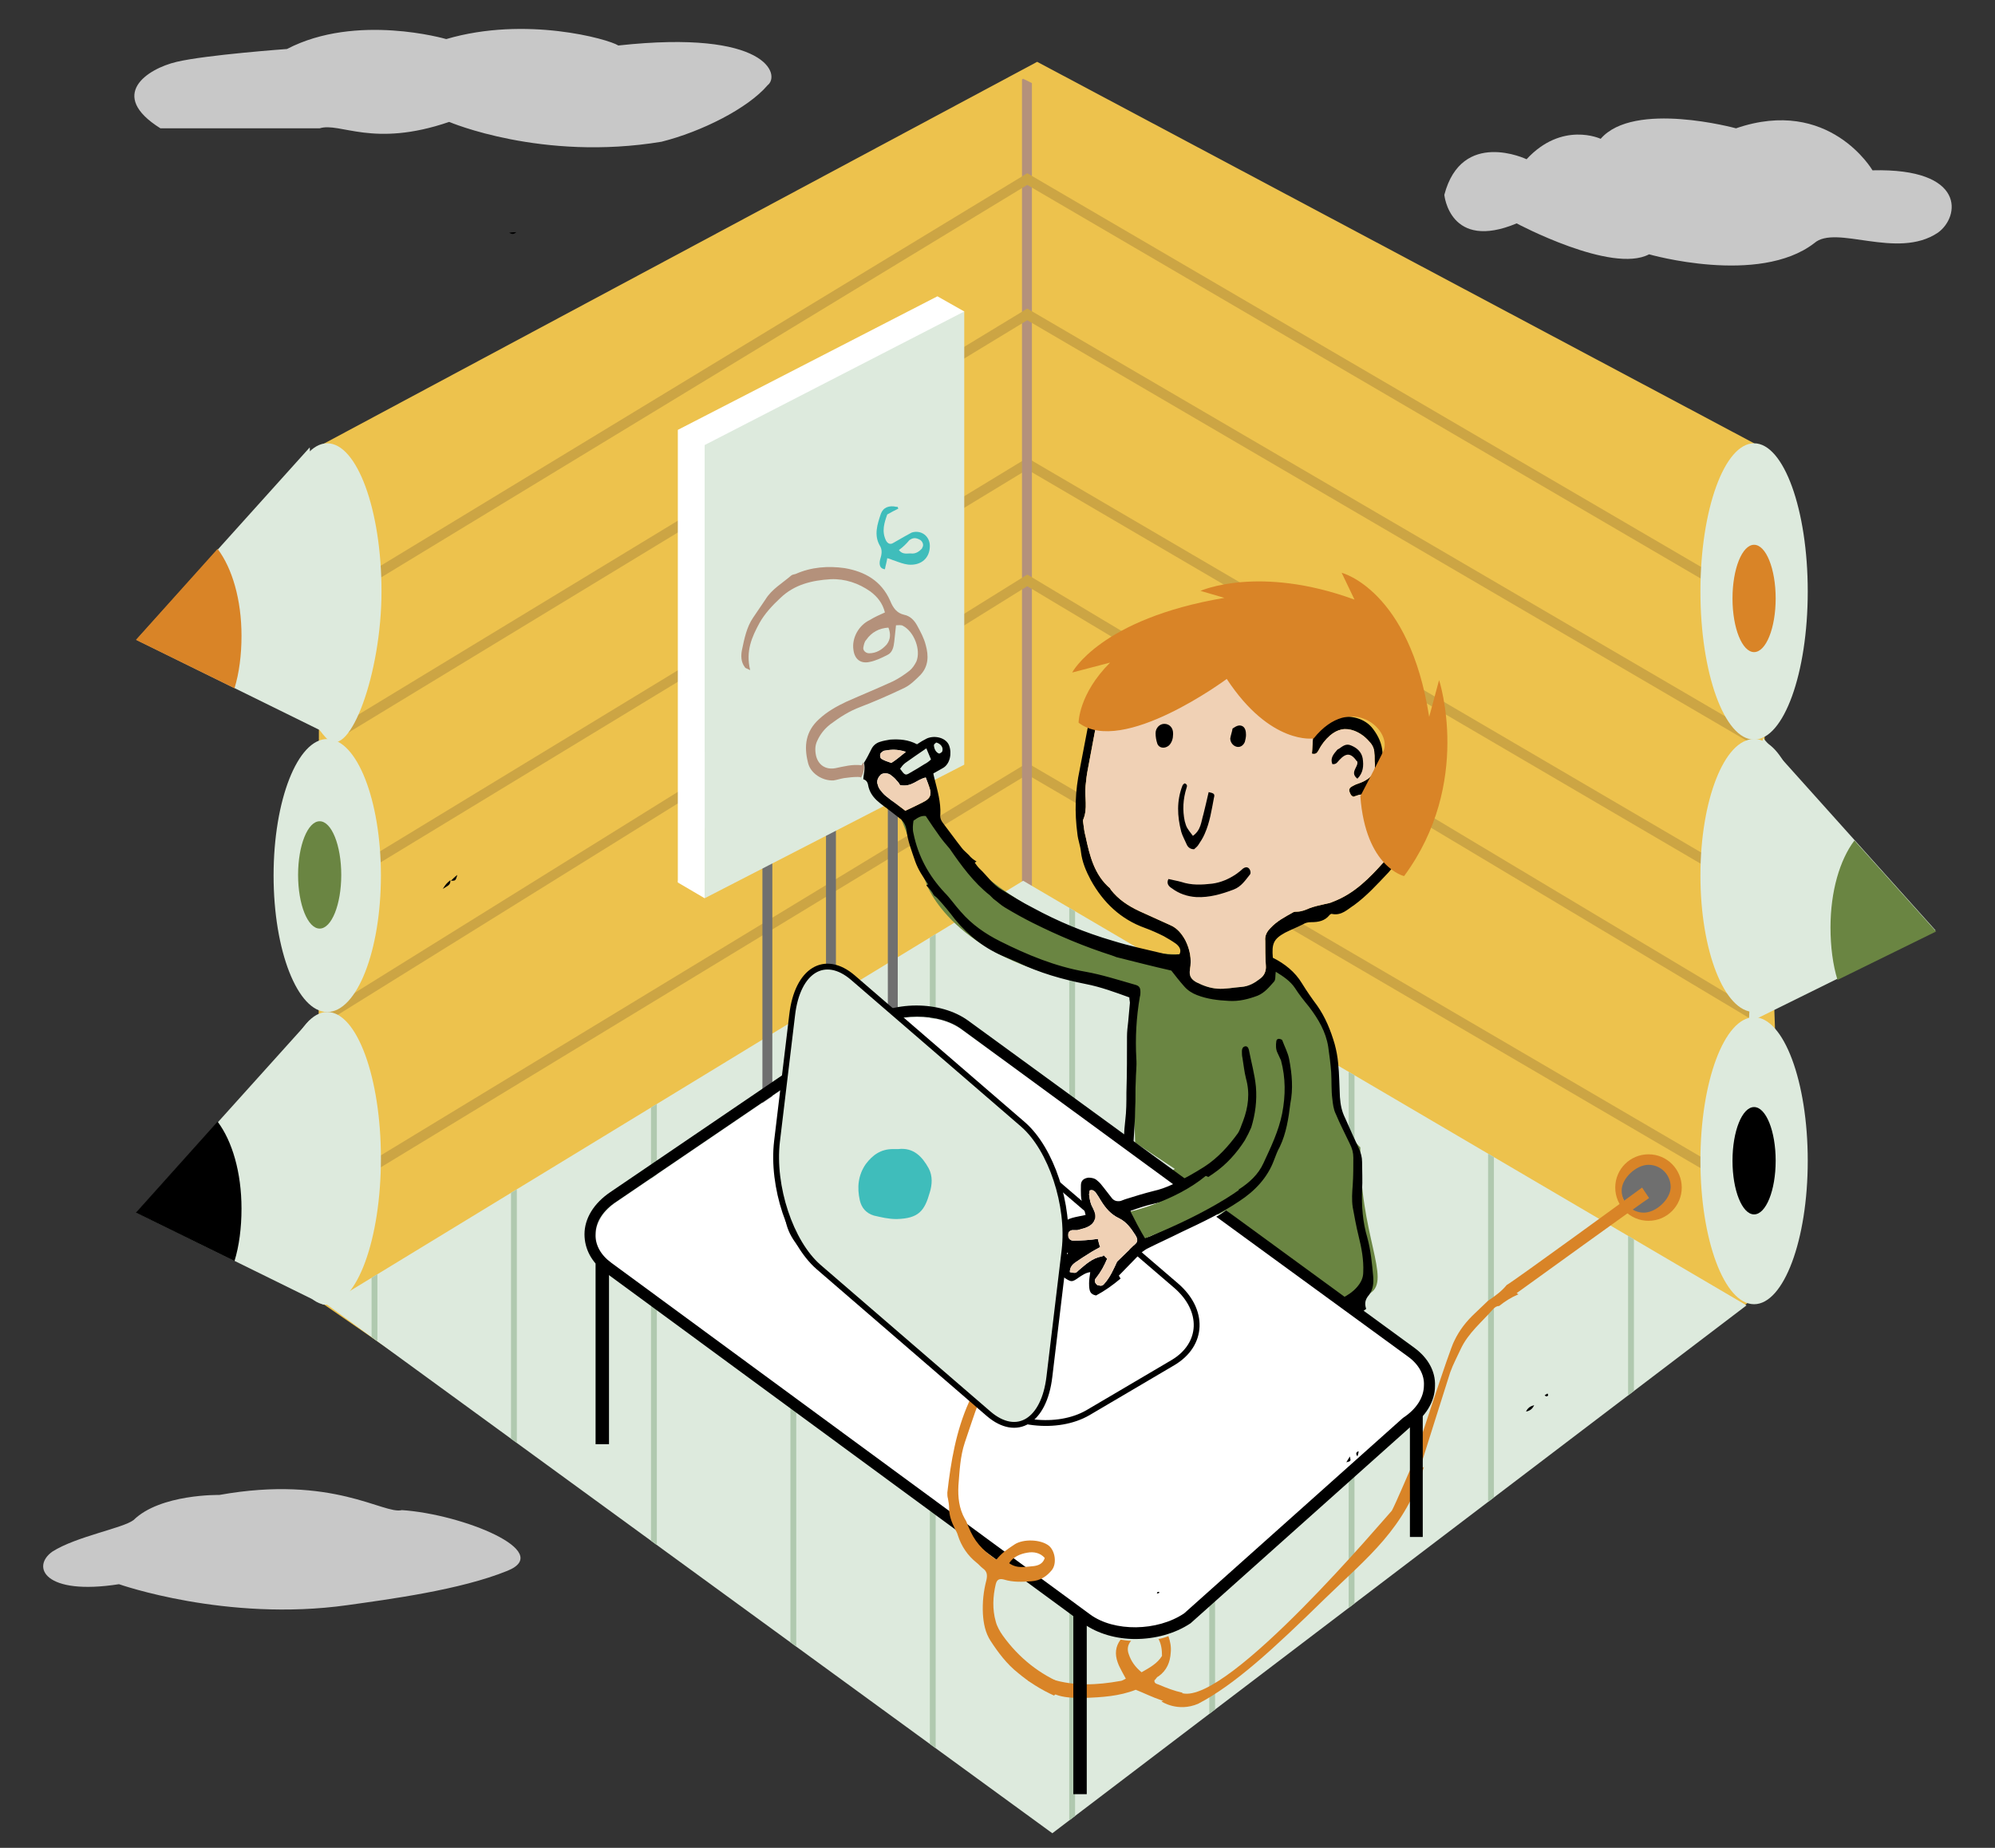 <?xml version="1.0" encoding="utf-8"?>
<!-- Generator: Adobe Illustrator 21.0.0, SVG Export Plug-In . SVG Version: 6.00 Build 0)  -->
<svg version="1.1" id="Layer_1" xmlns="http://www.w3.org/2000/svg" xmlns:xlink="http://www.w3.org/1999/xlink" x="0px" y="0px"
	 viewBox="0 0 342 316.8" style="enable-background:new 0 0 342 316.8;" xml:space="preserve">
<rect x="0" y="0" width="342" height="316.8" fill="#333333" stroke="none"/>
<style type="text/css">
	.st0{fill:#D98427;}
	.st1{fill-rule:evenodd;clip-rule:evenodd;fill:#FFFFFF;}
	.st2{fill:#C1958F;}
	.st3{opacity:0.89;}
	.st4{fill:#FFFFFF;}
	.st5{fill:#EDC24D;}
	.st6{fill:#CCA544;}
	.st7{clip-path:url(#SVGID_2_);}
	.st8{fill:#B4917B;}
	.st9{fill:#DDEADD;}
	.st10{fill:#6F6F6F;}
	.st11{clip-path:url(#SVGID_4_);}
	.st12{fill:none;stroke:#B0C9AF;stroke-miterlimit:10;}
	.st13{fill:#6A8542;}
	.st14{fill:#FFFFFF;stroke:#000000;stroke-miterlimit:10;}
	.st15{fill:#F0D1B5;}
	.st16{fill:#3FBDBB;}
	.st17{fill:#DDEADD;stroke:#000000;stroke-miterlimit:10;}
	.st18{opacity:0.73;fill:#FFFFFF;}
</style>
<path d="M106-240c0.1,0.2,0.2,0.3,0.3,0.5c-0.2,0.1-0.5,0.3-0.7,0.4c0-0.2-0.1-0.5-0.1-0.6C105.5-239.9,105.8-239.9,106-240z"/>
<g>
	<polygon class="st0" points="120.3,-272.7 4.5,-272.7 3.5,-188.7 2.3,-188.7 2.3,-272.7 -4.6,-272.7 -4.6,-181.6 122,-182.5 	"/>
	<path class="st1" d="M33.5-204.6c-1.5-2.3-3.1-4.7-4.7-7.1c-0.8,0.6-1.5,1.4-2.3,1.9c-1.3,0.8-2.7,1.9-4.1,2.3
		c-4.2,1.2-8.1-2.1-9.5-8c-2.2-9.6-1.2-18.7,3-27.1c2.3-4.5,6-6.3,9.8-7.7c0.8-0.3,1.8,0.3,2.6,1.5c5,7.3,5.2,15.9,4.9,24.8
		c-0.1,1.8-0.5,3.8-1.1,5.5c-0.7,2-0.5,3.6,0.5,5.3c1.5,2.5,1.4,5.5,1.5,8.3C33.9-204.8,33.7-204.7,33.5-204.6z M25-244.6
		c-3.9,0.6-6.7,2.8-8.2,7.2c-0.5,1.4-0.5,2.9-0.9,4.3c-1.6,4.9-1.1,9.9-0.5,15c0.3,2.4,1.1,4.4,3.1,5c2.7,0.9,5.4,0.8,7.8-1.7
		c-1-2.3-2.2-4.6-0.6-7.5c1.4,1.3,2.7,2.5,3.9,3.6c2.3-4.3,1.3-8.7,1-13c-0.1-2.5-0.8-4.8-2.1-6.8C27.1-240.3,26.2-242.3,25-244.6z"
		/>
	<path class="st1" d="M91.2-251.3c1.4,7.2,1.1,14.3,2.1,21.9c5.6-6.2,10.1-13,15.4-18.9c0.5,6.1,0.1,7-6.7,15.3
		c1.7,9.4,5.6,18.5,3.4,28.9c-1.1-0.7-1.7-2-2.1-3.6c-1.5-6-3.1-11.9-4.6-17.8c-0.2-0.8-0.5-1.5-0.7-2.3c-0.3,0.1-0.5,0.2-0.7,0.3
		c-4.3,2.6-4.3,7.6-4.1,12.5c0.1,3.8,0,7.6-1.2,11.3c-1.6-0.7-1.5-2.3-1.5-3.6c-0.2-4.3-0.4-8.7-0.6-13c-0.3-8.6-0.6-17.1-0.9-25.7
		C88.9-248,88.8-249.9,91.2-251.3z"/>
	<path class="st1" d="M41.3-250.6c0.2,2.4,0.3,4.4,0.4,6.4c0.7,9.4,1.3,18.7,2,28.1c0.1,0.9,0.3,1.9,0.7,2.7
		c0.8,1.8,1.9,3.1,3.6,2.9c1.8-0.1,2.7-1.5,3.1-3.5c0.2-0.8,0.5-1.6,0.5-2.4c0.2-4.8,0.6-9.5,0.4-14.3c-0.2-4.9,0.4-9.8-0.9-14.6
		c-0.6-2.3,0.8-4,2.4-6.2c0.5,2.8,1.1,4.9,1.2,7.2c0.3,9.8,0.3,19.6-0.4,29.3c-0.2,3-0.5,5.9-2.3,8.3c-3.8,5.1-9.3,2.6-12.1-2.9
		c-1.6-3.3-0.9-5.7-1-9.6c0-5.3,0-10.7-0.1-16c0-3.8-0.3-7.6-0.3-11.4C38.6-249,38.6-249,41.3-250.6z"/>
	<path class="st1" d="M85.4-219.3c0.3,3.1,0.1,6.1-0.8,9c-1.6,5.2-8.2,7.8-11.9,2.4c-2.1-3.1-3.6-6.6-3.9-10.6
		c-0.3-4.7-0.4-9.5-0.3-14.3c0.1-5.3,2.3-9.7,5.1-13.3c2-2.6,4.9-3.9,8-4c1.8,0,3.3,1.3,3.8,3.3c0.6,2.3,0.5,4.9,0.8,8.2
		c-1.4-1.9-2.2-3.1-3.1-4.2c-1.5-1.7-2.7-1.8-4.5-0.6c-3.4,2.2-5.5,5.4-6.4,10.2c-0.9,4.9-0.9,9.8-0.3,14.6c0.6,5.4,3.9,8.7,7.6,8.2
		c2.5-0.4,3.4-1.3,4-4.4c0.3-1.5,0.6-3.1,0.9-4.6C84.8-219.4,85.1-219.3,85.4-219.3z"/>
	<path class="st1" d="M63.3-203.2c-3.4-2.6-2.7-6.5-2.8-9.9c0-10.5,0.2-21,0.4-31.5c0.1-2.4,0.1-5.1,2.1-7.2
		C64.6-235.4,64.8-219.5,63.3-203.2z"/>
	<polygon class="st2" points="-4.6,-181.6 2.3,-188.9 2.3,-204.4 -4.4,-197.7 	"/>
	<polygon class="st0" points="-109.4,-280.1 -104.8,-275.6 -109.1,-271.5 -104.8,-267.4 -109.1,-263.2 -104.8,-259.1 -109.1,-255 
		-104.8,-250.9 -109.1,-246.8 -104.8,-242.7 -109.1,-238.5 -104.8,-234.4 -109.1,-230.3 -104.8,-226.2 -109.1,-222.1 -104.8,-218 
		-109.1,-213.8 -104.8,-209.7 -109.1,-205.6 -104.8,-201.5 -109.1,-197.4 -104.8,-193.2 -109.4,-188.9 2.3,-188.9 2.3,-280.1 	"/>
	<path class="st1" d="M-53.4-230.4c0.5,4.5-0.5,9.2-1.9,13.7c-1.2,3.7-2.9,7.3-6.6,7.3c-3.4,0-5.3-3-6.7-6.5
		c-2.2-5.3-2.2-11-1.8-16.7c0.3-4.3,1.3-8.6,1.8-12.9c0.4-3.1,2.3-5.5,2-9c-0.2-1.8,2-3.1,4-3.1c1.7,0,3.2,0.2,3.7,2.8
		c0.2,1.1,0.4,2.4,1,3.2c4.1,5.7,4.1,12.9,4.5,19.9C-53.4-231.4-53.4-231.1-53.4-230.4z M-64.7-250.9c-0.2,0.5-0.5,1-0.5,1.6
		c-0.6,5.6-1.4,11.3-1.8,17c-0.2,3,0.2,6.2,0.8,9.1c0.5,2.2,1.5,4.4,2.7,6c2.6,3.4,5.5,2.2,6.2-2.5c1.4-9.9-0.1-19.2-3.8-28
		C-61.8-249.3-62.8-250.9-64.7-250.9z"/>
	<path class="st1" d="M-9.7-211.3c-0.3-5.8-0.6-11.5-0.9-17.3c-2.9,0-5.7,0-9,0c0.3,4.8,0.5,9,0.7,13.3c0.2,3.4-0.8,6.1-3.2,9
		c-2.7-18,0-35.3-1.7-52.5c2.1-0.1,2.3,1.4,2.5,2.9c0.7,5.9,2.6,11.5,1.8,17.6c-0.1,1.1,0.4,2.2,0.6,3.3c2.8,0,5.4,0,8,0
		c0.8-8.3-1.6-16.5,0.6-25.7c0.9,1.6,1.6,2.3,1.6,3c-0.3,6.2,1.7,12.1,1.9,18.2c0.1,5.8,0,11.7-0.1,17.5c-0.1,3.1,0.4,6.2-1,9.1
		c-0.3,0.6-0.6,1.2-0.8,1.8C-9.1-211.2-9.4-211.2-9.7-211.3z"/>
	<path class="st1" d="M-83.7-251.1c-2.7,0-4.9,0-7.2,0c-0.7-4.1-0.3-5.3,2.7-5.7c3.9-0.5,7.8-0.8,11.7-0.9c1.2-0.1,2.4,0.6,3.9,1
		c-0.9,1.9-1.6,3.3-2.4,5c-1,0.1-2.2,0.1-3.6,0.2c0,3.6-0.4,7.2,0.1,10.6c1.2,8,1.3,15.8-0.9,23.7c-2.4,8.6-9.1,10.7-14.4,4.2
		c-1.5-1.8-3-3.7-2.1-6.8c0.1-0.4,0.4-0.7,0.9-1.5c1.4,1,2.8,2.2,4.2,3.2c1,0.7,2,1.5,3.1,1.9c3.6,1.4,4.9,0.2,4.8-4.6
		c-0.1-7.1-0.5-14.3-0.7-21.4C-83.8-245-83.7-247.8-83.7-251.1z"/>
	<path class="st1" d="M-33.3-246.3c-0.8-1.6-1.4-3.3-2.3-4.8c-0.5-0.9-1.3-1.8-2.1-2.1c-2-0.9-3.3,0.4-3.4,3.1
		c0,0.7-0.1,1.5,0.1,2.2c1.8,5.1,2.5,11,5.6,15.3c2.4,3.3,3,7.6,3.9,11.6c0.8,3.6-0.6,7.3-2.2,10.3c-1.7,3.2-7.4,3.5-10.2,1.2
		c-3.6-2.8-3.8-7.6-4.9-12.8c4.1,5.4,7.6,10.6,13.9,7.8c-1.5-5.2-3.2-9.8-5.3-14.3c-2.9-6-5.3-12.6-4.6-20.1c0.4-4.5,3-8.6,6.5-9.7
		c3.6-1.2,6.8,1.9,6.6,6.6c-0.1,2-0.6,3.9-0.9,5.9C-32.9-246.2-33.1-246.2-33.3-246.3z"/>
</g>
<g>
	<g class="st3">
		<path class="st4" d="M200.6-103.5c0.5,0.3,0.9,0.4,1.2,0.6c2.4,1.3,2.4,4.2,0,5.4c-0.8,0.5-1.7,0.9-2.5,1.4
			c-0.6,0.3-1.1,0.6-1.9,0.4c-0.3-0.5-0.5-1-0.5-1.6c-0.1-1.6-0.2-3.1-0.2-4.7c-0.1-2.2-0.3-4.4-0.7-6.6c0,0,0-0.1,0.1-0.3
			c1-0.4,1.7-1.2,2.9-1.4c1.6-0.3,3.4,0.2,4.1,1.5c0.5,0.9,0.5,1.8,0.1,2.7c-0.3,0.7-0.8,1.4-1.5,2
			C201.3-103.9,201-103.7,200.6-103.5z M198-103.8c1.7-0.3,2.7-1.1,3.6-2.1c0.6-0.6,0.5-1.3,0.3-2c-0.1-0.2-0.3-0.4-0.5-0.6
			c-0.9-0.5-2.5-0.4-3.3,0.2c-0.3,0.2-0.6,0.5-0.5,0.9C197.5-106.3,197.4-105.1,198-103.8z M197.9-102.1c0,1.5-0.1,2.9,0.1,4.3
			c0,0.2,0.2,0.4,0.4,0.7c1.2-0.5,2.2-0.9,3.1-1.5c1.1-0.8,1-1.9-0.1-2.6C200.5-102,199.3-102.1,197.9-102.1z"/>
		<path class="st4" d="M210-96c-0.9-1.2-0.8-2.4-0.9-3.5c-0.1-1.2-0.1-2.5-0.1-3.7c0.1-1.7-0.3-3.5-0.5-5.2c0-0.4,0-0.9,0-1.4
			c1.2-0.5,2.4-0.9,3.8-0.6c1.5,0.3,2.8,0.8,3.9,1.8c1.2,1.1,1.9,2.3,2.1,3.8c0.4,2.5-0.6,4.5-2.5,6.3c-1.1,1-2.4,1.7-3.9,2.1
			c-0.4,0.1-0.7,0.3-1.1,0.4C210.5-96,210.3-96,210-96z M209.9-108.5c0.2,1.1,0.4,2.2,0.5,3.4c0.1,1.1,0.1,2.3,0.1,3.4
			c0,1.2,0.1,2.5,0.1,3.8c0.3,0,0.6,0.1,0.8,0c2.7-0.6,6.3-3.4,5.5-6.9c-0.5-2.5-2.4-4-5.3-4.2C211-109.1,210.3-109.1,209.9-108.5z"
			/>
		<path class="st4" d="M290.4-102.3c-0.8-0.1-1.4,0.1-1.7,0.5c-0.2,0.3-0.3,0.7-0.3,1.1c0,1,0.1,1.9,0.3,2.9
			c0.1,0.7-0.1,1.1-0.9,1.3c-0.8-0.5-0.8-1.2-0.8-1.9c-0.1-1.4-0.2-2.7-0.1-4.1c0-1.7-0.2-3.4-0.7-5.1c-0.1-0.4-0.1-0.9-0.1-1.3
			c1.3-1.1,2.8-1.6,4.4-2.1c2.6-0.8,5.4,0.4,5.4,3.3c0,1.2-0.4,2.3-1.6,3.2c-0.6,0.4-1,0.9-1.6,1.5c0.1,0.3,0.2,0.7,0.4,1
			c0.5,0.9,1.1,1.8,1.7,2.8c0.3,0.5,0.7,1,1,1.5c0.2,0.3,0.3,0.6,0.4,1c0.1,0.3-0.4,0.8-0.8,0.9c-0.5,0.1-0.8,0-1-0.4
			c-0.2-0.4-0.5-0.7-0.7-1.1c-0.9-1.5-1.8-3.1-2.7-4.6C290.8-101.9,290.6-102.1,290.4-102.3z M288.4-103.5c1-0.2,1.9-0.4,2.6-0.6
			c1.3-0.4,2.4-1.1,3-2.2c0.8-1.3-0.2-2.8-1.9-3c-1.5-0.1-2.8,0.3-4,1.1c-0.4,0.2-0.4,0.6-0.3,0.9c0.1,0.8,0.2,1.7,0.3,2.6
			C288.2-104.4,288.3-104,288.4-103.5z"/>
		<path class="st4" d="M178.6-98.6c0.6-0.2,0.8-0.8,1.1-1.3c0.3-0.5,0.5-1,0.7-1.5c0.6-0.3,1.1-0.2,1.4,0.2c0.5,0.5,1,1,1.5,1.5
			c0.4,0.4,0.6,0.9,1.3,1.2c0.3-0.4,0.2-0.9,0.3-1.3c0-0.5,0-1,0.1-1.5c0-0.5,0.1-0.9,0.1-1.4c0-0.5,0.1-0.9,0.1-1.4
			c0-0.5-0.1-0.9-0.1-1.4c0-0.5,0-1,0-1.5c0-0.5,0-0.9,0.1-1.4c0-0.4,0.1-0.9,0.2-1.4c0.4,0.1,0.7,0.1,0.9,0.3
			c0.2,0.2,0.3,0.4,0.3,0.7c-0.1,3.5-0.2,7-0.4,10.5c0,0.7,0,1.4-0.9,1.9c-0.9-0.2-1.6-0.7-2.1-1.4c-0.5-0.7-1.1-1.4-1.9-2
			c-1.1,1.1-1.4,2.7-3.1,3.5c-0.2-0.2-0.5-0.4-0.7-0.6c-0.2-0.3-0.3-0.6-0.3-0.9c-0.5-2.2-1.1-4.4-1.2-6.6c0-1-0.4-2.1-0.6-3.2
			c-0.1-0.3-0.1-0.7,0-1c0-0.1,0.2-0.3,0.3-0.3c0.2,0,0.5,0,0.6,0.2c0.2,0.3,0.4,0.6,0.5,1c0.2,1.5,0.3,3,0.6,4.5
			c0.2,1.5,0.6,2.9,0.9,4.3C178.3-98.7,178.5-98.7,178.6-98.6z"/>
		<path class="st4" d="M264.7-101.9c-0.1,0.8-0.1,1.8-0.6,2.7c-0.5,0.9-1.3,1.6-2.3,2.2c-1.2,0.7-2.8,0.4-3.6-0.7
			c-0.8-1.1-1.6-2.2-1.5-3.6c0-0.5-0.1-0.9-0.2-1.4c-0.3-2.3,0-4.5,1.2-6.6c0.4-0.6,0.9-0.9,1.6-0.8c0.8,0.1,1.7,0.3,2.5,0.6
			c0.6,0.2,1,0.6,1.2,1.1C264.2-106.3,264.9-104.3,264.7-101.9z M263.4-102.6c0-1.6-0.6-3.1-1.1-4.5c-0.1-0.2-0.2-0.5-0.4-0.7
			c-0.5-0.5-1.1-0.6-1.8-0.2c-0.2,0.1-0.4,0.2-0.6,0.1c-0.7-0.1-0.9,0-1.1,0.4c-0.4,1-0.6,2.1-0.4,3.2c0.1,0.8,0.3,1.6,0.3,2.5
			c0,1,0.4,1.8,0.9,2.6c0.6,1,1.3,1.1,2.4,0.6c0.7-0.3,1.2-0.8,1.3-1.4C263.1-100.9,263.2-101.8,263.4-102.6z"/>
		<path class="st4" d="M222.1-103c-0.2,1.5-0.4,2.9,0.2,4.4c0.7,0,1.5,0.1,2.3,0.1c0.7,0,1.4-0.1,2.3-0.1c0.2,0.1,0.5,0.3,0.6,0.5
			c0.4,0.6,0.1,1.1-0.6,1.2c-0.5,0.1-1,0-1.6,0.1c-0.8,0.1-1.7,0.1-2.5,0.2c-0.7,0.1-1.3-0.1-1.9-0.5c-0.4-1.1-0.5-2.2-0.4-3.3
			c0.2-2.5,0.1-5-0.6-7.5c0-0.2-0.1-0.3-0.1-0.5c-0.1-0.6,0.2-1,0.9-1.1c1.8-0.3,3.6-0.5,5.4-0.7c1-0.1,1.3,0.2,1.4,1.3
			c-0.4,0.4-1,0.4-1.6,0.4c-1.2,0.2-2.5,0.3-3.7,0.5c-0.5,0.1-0.8,0.4-0.7,0.8c0.1,0.6,0.3,1.2,0.5,1.8c0.9,0.3,1.8,0.1,2.7,0.1
			c0.5,0,0.9-0.1,1.4-0.1c0.4,0,1,0.4,1.2,0.8c0,0.1,0,0.4-0.1,0.4c-0.3,0.2-0.6,0.5-0.9,0.5c-0.9,0.2-1.8,0.2-2.7,0.3
			C223-103.2,222.6-103.1,222.1-103z"/>
		<path class="st4" d="M242.5-103c-0.2,1.5-0.4,2.9,0.2,4.4c0.7,0,1.5,0.1,2.3,0.1c0.7,0,1.4-0.1,2.3-0.1c0.2,0.1,0.5,0.3,0.6,0.5
			c0.4,0.6,0.1,1.1-0.6,1.2c-0.5,0.1-1,0-1.6,0.1c-0.8,0.1-1.7,0.1-2.5,0.2c-0.7,0.1-1.3-0.1-1.9-0.5c-0.4-1.1-0.5-2.2-0.4-3.3
			c0.2-2.5,0.1-5-0.6-7.5c0-0.2-0.1-0.3-0.1-0.5c-0.1-0.6,0.2-1,0.9-1.1c1.8-0.3,3.6-0.5,5.4-0.7c1-0.1,1.3,0.2,1.4,1.3
			c-0.4,0.4-1,0.4-1.6,0.4c-1.2,0.2-2.5,0.3-3.7,0.5c-0.5,0.1-0.8,0.4-0.7,0.8c0.1,0.6,0.3,1.2,0.5,1.8c0.9,0.3,1.8,0.1,2.7,0.1
			c0.5,0,0.9-0.1,1.4-0.1c0.4,0,1,0.4,1.2,0.8c0,0.1,0,0.4-0.1,0.4c-0.3,0.2-0.6,0.5-0.9,0.5c-0.9,0.2-1.8,0.2-2.7,0.3
			C243.4-103.2,242.9-103.1,242.5-103z"/>
		<path class="st4" d="M278.6-103c-0.2,1.5-0.4,2.9,0.2,4.4c0.7,0,1.5,0.1,2.3,0.1c0.7,0,1.4-0.1,2.3-0.1c0.2,0.1,0.5,0.3,0.6,0.5
			c0.4,0.6,0.1,1.1-0.6,1.2c-0.5,0.1-1,0-1.6,0.1c-0.8,0.1-1.7,0.1-2.5,0.2c-0.7,0.1-1.3-0.1-1.9-0.5c-0.4-1.1-0.5-2.2-0.4-3.3
			c0.2-2.5,0.1-5-0.6-7.5c0-0.2-0.1-0.3-0.1-0.5c-0.1-0.6,0.2-1,0.9-1.1c1.8-0.3,3.6-0.5,5.4-0.7c1-0.1,1.3,0.2,1.4,1.3
			c-0.4,0.4-1,0.4-1.6,0.4c-1.2,0.2-2.5,0.3-3.7,0.5c-0.5,0.1-0.8,0.4-0.7,0.8c0.1,0.6,0.3,1.2,0.5,1.8c0.9,0.3,1.8,0.1,2.7,0.1
			c0.5,0,0.9-0.1,1.4-0.1c0.4,0,1,0.4,1.2,0.8c0,0.1,0,0.4-0.1,0.4c-0.3,0.2-0.6,0.5-0.9,0.5c-0.9,0.2-1.8,0.2-2.7,0.3
			C279.4-103.2,279-103.1,278.6-103z"/>
		<path class="st4" d="M268.1-102.1c0.2,1.6,0.4,3.2,0.6,4.7c0.1,0.4-0.1,0.8-0.5,1.1c-0.1,0.1-0.3,0.1-0.6,0.2
			c-0.1-0.3-0.2-0.5-0.3-0.7c-0.1-0.7-0.2-1.4-0.3-2.2c-0.2-1.7-0.4-3.5-0.5-5.2c-0.1-1.1-0.3-2.2-0.8-3.3c-0.4-0.8-0.2-1.1,0.6-1.5
			c0.6-0.3,1.3-0.6,1.9-0.9c2.7-1.5,6,0.3,6.6,2.2c0.1,0.3,0.1,0.6-0.1,0.9c-0.4,0.8-0.7,1.5-1.3,2.2c-0.6,0.8-1.5,1.2-2.6,1.4
			C270-103,269-102.7,268.1-102.1z M267.8-104.1c1.6-0.1,2.8-0.5,3.9-1c0.7-0.3,1.2-0.9,1.5-1.5c0.3-0.7,0.1-1.1-0.5-1.7
			c-1.2-1-3.8-0.9-5.2,0.4c-0.1,0.1-0.2,0.3-0.2,0.4C267.5-106.4,267.7-105.3,267.8-104.1z"/>
		<path class="st4" d="M187.8-109.6c1.6-0.2,3.1-0.4,4.6-0.7c0.9-0.1,1.3,0.3,1.8,0.8c0.3,0.4,0,0.9-0.5,1c-1.1,0.1-2.2,0.2-3.3,0.4
			c-0.3,0-0.5,0.1-0.8,0.1c-0.4,1-0.2,1.9,0.1,2.8c1.5,0.4,2.7-0.4,4.1-0.5c0.5,0.5,1.4,0.7,0.9,1.7c-1.7,0.2-3.4,0.4-5.1,0.9
			c0,1.6,0,3.2,0,4.8c0.5,0,0.8,0.1,1.2,0c1-0.1,1.9-0.3,2.9-0.5c0.5-0.1,0.9,0,1.3,0.2c0.6,0.3,0.6,0.9,0,1.2
			c-0.1,0.1-0.3,0.2-0.5,0.2c-1.7,0.2-3.5,0.5-5.2,0.7c-0.1,0-0.2-0.1-0.4-0.1c-0.5-0.3-0.4-0.8-0.4-1.2c0-1.1,0-2.3-0.1-3.4
			c0-1.5-0.4-3-0.3-4.5c0-0.7-0.2-1.4-0.4-2.1C187.6-108.3,187.5-109,187.8-109.6z"/>
		<path class="st4" d="M233.9-98.4c0.2-0.3,0.3-0.4,0.4-0.5c0.5-1.9,1-3.8,1.5-5.7c0.4-1.4,0.6-2.9,1-4.3c0.1-0.5,0.3-1.1,1.2-1.3
			c0.7,0.5,0.9,1,0.7,1.6c-0.6,1.9-1.1,3.8-1.5,5.8c-0.4,1.8-1.1,3.6-1.6,5.5c-0.2,0.7-0.6,1.3-1.2,1.7c-0.6,0.4-1.4,0.2-1.7-0.5
			c0-0.1,0-0.1-0.1-0.2c-0.6-2.4-1.3-4.9-1.7-7.3c-0.2-1.4-0.4-2.8-1-4.2c-0.1-0.2-0.2-0.5-0.2-0.7c0-0.3,0.1-0.7,0.7-0.7
			c0.5,0,0.9,0.2,1.1,0.6c0.2,0.5,0.3,0.9,0.4,1.4c0.5,2.6,1,5.3,1.5,7.9C233.5-99.1,233.7-98.8,233.9-98.4z"/>
		<path class="st4" d="M252.9-97.5c0.9-0.1,1.7-0.2,2.7-0.3c0,0,0.2,0.1,0.3,0.2c0.9,0.5,0.6,1.4-0.5,1.6c-1.1,0.2-2.3,0.3-3.4,0.4
			c-0.6-0.5-0.7-1.1-0.7-1.7c0-1.1,0-2.2-0.1-3.3c-0.2-1.9-0.2-3.8-0.8-5.7c-0.3-1-0.4-1.9-0.5-2.9c0-0.1,0-0.3,0-0.4
			c0.1-0.3,0.2-0.6,0.6-0.6c0.3,0,0.6,0.3,0.6,0.7c0.2,1.2,0.4,2.3,0.6,3.5c0.2,1.3,0.3,2.6,0.5,4c0.1,1.2,0.2,2.4,0.4,3.5
			C252.7-98.3,252.8-98,252.9-97.5z"/>
	</g>
	<g class="st3">
		<path class="st4" d="M299.8-137.5c0.8,0.3,1.1,0.8,1,1.5c-0.1,1.3,0.1,2.7,0.2,4c0.2,2.4,0.3,4.8,0.4,7.1c0,0.7-0.2,1.5-0.3,2.2
			c0,0.2-0.2,0.4-0.3,0.5c-0.3,0.3-0.8,0.4-1.1,0.1c-0.2-0.3-0.4-0.6-0.6-0.9c-1.6-3.1-3.2-6.3-4.8-9.4c-0.1-0.2-0.2-0.3-0.4-0.6
			c-0.5,0.5-0.2,1.1-0.4,1.5c-0.2,0.4-0.2,0.9-0.3,1.3c-0.1,1-0.3,2.1-0.4,3.1c-0.1,0.8-0.2,1.7-0.4,2.5c-0.1,0.7-0.3,1.4-0.9,1.9
			c-0.6-0.2-0.7-0.6-0.6-1c0.4-1.9,0.5-3.7,0.7-5.6c0.1-0.8,0.2-1.7,0.3-2.5c0.2-1.3,0.3-2.6,0.4-3.9c0-0.3,0.2-0.5,0.4-0.8
			c1,0.2,1.5,0.7,1.8,1.4c0.8,1.6,1.5,3.1,2.3,4.7c0.8,1.6,1.6,3.1,2.4,4.6c0.1,0.1,0.2,0.2,0.3,0.3c0.4-0.2,0.3-0.4,0.3-0.7
			c-0.2-2.5-0.4-5-0.6-7.6c-0.1-1.1-0.1-2.2-0.1-3.3C299.2-137.1,299.4-137.4,299.8-137.5z"/>
		<path class="st4" d="M205.6-129.1c-1.5,0.2-2.6,0.6-3.9,1c-0.1,1.3-0.4,2.5-0.4,3.8c0,0.6-0.2,1.2-0.3,1.8c0,0.1-0.2,0.1-0.4,0.2
			c-0.1,0-0.2-0.1-0.2-0.1c-0.1-0.3-0.3-0.6-0.2-0.9c0.1-3.3,0.2-6.5,0.4-9.8c0.1-1.3,0.2-2.7,0.6-4c0.1-0.4,0.2-0.7,0.6-0.9
			c1.3,0.4,2.1,1.1,2.6,2.2c0.6,1.4,1.1,2.8,1.6,4.2c0.9,2.8,1.8,5.6,2.7,8.5c0.1,0.3,0.1,0.5,0.1,0.8c0,0.1-0.2,0.4-0.3,0.4
			c-0.1,0-0.4-0.1-0.5-0.2c-0.2-0.2-0.3-0.5-0.4-0.8c-0.5-1.6-1-3.1-1.4-4.7C205.9-128.2,205.8-128.6,205.6-129.1z M202.5-136.4
			c-0.7,2.3-1,5.4-0.6,6.8c0.5-0.2,1-0.4,1.6-0.5c0.5-0.1,1.1-0.2,1.5-0.6c-0.2-1-1.2-4.1-1.5-4.7
			C203.2-135.7,202.9-136,202.5-136.4z"/>
		<path class="st4" d="M191.7-130.4c-0.9,0.3-1.6,0.5-2.4,0.8c0,0.5,0,0.9,0,1.4c0.1,2,0.2,4,0.3,5.9c0,0.4-0.1,0.7-0.6,0.8
			c-0.4-0.2-0.6-0.5-0.6-0.8c0-0.6,0-1.2,0-1.8c-0.1-1.8-0.2-3.6-0.4-5.3c-0.2-1.9-0.6-3.7-0.8-5.6c0-0.2-0.1-0.5-0.1-0.7
			c-0.1-0.5,0.2-0.9,0.6-1.2c1.5-1.1,3.6-1.2,5.4-0.4c0.3,0.1,0.6,0.3,0.9,0.5c2,1.1,2.3,3.5,0.5,4.9c-0.4,0.3-0.8,0.6-1.3,0.9
			c0.2,0.3,0.3,0.7,0.4,1c1.2,1.9,2.4,3.8,3.6,5.7c0.3,0.4,0.5,0.8,0.8,1.2c0.1,0.2,0.3,0.4,0.4,0.7c0.1,0.3,0,0.7-0.3,0.8
			c-0.3,0.1-0.6,0-0.8-0.4c-0.7-1.1-1.3-2.1-2-3.2c-0.8-1.2-1.6-2.4-2.4-3.7C192.5-129.5,192.1-129.9,191.7-130.4z M189.2-131.2
			c1.2,0.2,2-0.4,2.8-0.9c0.7-0.4,1.4-0.9,2-1.5c0.5-0.4,0.3-1.5-0.2-1.9c-1.1-1-3.2-1.2-4.6-0.5c-0.3,0.2-0.6,0.4-0.6,0.7
			C188.6-133.9,188.8-132.5,189.2-131.2z"/>
		<path class="st4" d="M226-129.7c-1.7,0.1-3.2,0-4.7,0.7c-0.1,2.1-0.2,4.3-0.5,6.5c-0.4-0.1-0.7-0.1-0.8-0.2
			c-0.3-0.4-0.4-0.9-0.3-1.3c0.1-0.8,0.2-1.7,0.2-2.5c0-2.9,0-5.7,0.1-8.6c0-0.5,0.1-1,0.2-1.5c0.1-0.5,0.5-0.6,1.1-0.3
			c0.1,0.1,0.3,0.2,0.5,0.3c-0.1,1.9-0.2,3.8-0.3,5.9c1.5-0.2,2.9-0.3,4.4-0.5c0-2.1-0.8-4.2-0.6-6.3c0.9,0.2,1.2,0.3,1.2,0.8
			c0,1.4,0.3,2.7,0.5,4c0.3,2,0.6,4,0.9,6c0.2,1.3,0.4,2.6,0.8,3.9c0.1,0.2,0.1,0.5,0.1,0.7c0,0.3,0,0.6-0.3,0.7
			c-0.3,0.1-0.8-0.1-1-0.5c-0.1-0.3-0.2-0.6-0.3-0.9c-0.3-2.1-0.5-4.2-0.8-6.2C226.2-129.3,226.1-129.4,226-129.7z"/>
		<path class="st4" d="M211.8-130.1c0.2,1.1,0.3,2,0.4,3c0.1,0.9,0.2,1.8,0.3,2.7c0.1,0.9,0.3,1.9,0,2.7c-0.7,0.2-0.9-0.1-0.9-0.4
			c-0.1-0.8-0.3-1.5-0.4-2.3c-0.1-1.1-0.2-2.1-0.3-3.2c-0.1-0.4-0.2-0.9-0.3-1.3c-0.3-2.2-0.7-4.4-1-6.7c-0.2-1,0.2-1.4,1.4-1.7
			c1.9-0.5,3.7-0.3,5.5,0.4c1.9,0.7,2.9,3,1,4.6c-0.5,0.4-1.2,0.7-1.9,1C214.5-131,213.2-130.6,211.8-130.1z M211.7-131.7
			c1.2-0.1,3.8-0.9,4.5-1.3c0.3-0.2,0.6-0.5,0.9-0.8c0.4-0.5,0.3-0.9-0.1-1.4c-0.3-0.3-0.7-0.6-1.2-0.8c-1.2-0.3-2.4-0.4-3.7-0.1
			c-0.8,0.2-1,0.4-1,0.9C211.1-133.9,211.3-132.8,211.7-131.7z"/>
		<path class="st4" d="M183.5-133.4c-0.7-0.8-1.3-1.6-2-2.2c-0.9-0.9-1.9-0.9-2.7,0.1c-0.6,0.8-1.2,1.7-1.5,2.6
			c-0.6,1.7-0.9,3.6-0.8,5.4c0,1.4,0.6,2.6,1.7,3.6c0.5,0.5,1.1,0.8,1.9,0.8c0.5,0,1,0.1,1.4,0.1c2,0,3.2-1.1,3.2-2.9
			c-0.4-0.3-0.9-0.2-1.3-0.1c-0.5,0.1-0.9,0.1-1.5,0.2c-0.2-0.4-0.4-0.7-0.6-1.2c1.3-0.2,2.6-0.3,3.8-0.2c0.9,0.1,1.4,1,1.3,1.7
			c-0.1,0.4-0.2,0.9-0.4,1.3c-0.6,2.1-2.6,2.7-4.4,2.7c-0.5,0-1.1-0.1-1.6-0.1c-1.6-0.1-2.7-0.9-3.4-2c-0.8-1.3-1.3-2.6-1.2-4.1
			c0.1-2.1,0.3-4.1,1-6.1c0.4-1.2,1.3-2,2.1-2.9c0.2-0.2,0.6-0.4,0.9-0.4c0.5,0,1.2,0,1.5,0.2c1.4,0.8,2.6,1.8,2.8,3.3
			C183.7-133.7,183.6-133.6,183.5-133.4z"/>
		<path class="st4" d="M250.2-122.4c-0.1-0.6-0.3-0.9-0.3-1.2c-0.2-2.7-0.3-5.4-0.4-8c-0.1-1-0.3-2-0.5-3c-0.4-1.8,0.7-2.7,2.8-2.6
			c2.4,0.1,4,1.3,4.7,3c1,2.3,1.3,4.7,0.2,7c-0.8,1.7-2.1,3.2-4.3,3.9C251.8-123.1,251.1-122.8,250.2-122.4z M250.4-135.4
			c0.1,3,0.3,5.8,0.4,8.6c0,0.7,0.2,1.4,0.3,2.1c0,0,0,0.1,0.1,0.1c0,0,0.1,0,0.3,0.1c2.4-0.5,3.9-2,4.6-4c0.6-1.8,0.3-3.7-0.6-5.4
			c-0.6-1.1-1.6-1.7-3.1-1.8C251.7-135.7,251.1-135.5,250.4-135.4z"/>
		<path class="st4" d="M283.5-136.9c1.8,0.4,2.8,1.5,3.3,2.9c0.1,0.4,0,0.7-0.6,0.8c-0.3-0.4-0.6-0.9-1-1.3
			c-0.4-0.4-0.9-0.9-1.7-0.8c-0.9,0.1-1.2,0.7-1.4,1.3c-0.4,1.9-0.9,3.8-0.1,5.7c0.4,0.9,0.6,1.8,0.9,2.7c0.4,1,1.4,1.5,2.7,1.5
			c1,0,1.7-0.4,1.9-1.2c0.2-0.7,0.2-1.5,0-2.3c-0.7,0-1.4,0-2,0c-0.2-0.1-0.3-0.1-0.3-0.2c-0.1-0.3-0.2-0.7-0.3-1.1
			c1.1-0.3,2.2-0.3,3.3-0.6c1,0.5,1.4,1.1,1.2,2c-0.1,0.6-0.2,1.2-0.2,1.8c0,0.6-0.3,1.2-0.6,1.7c-0.7,1.1-1.9,1.5-3.3,1.3
			c-1.5-0.2-2.9-0.6-3.5-1.9c-0.3-0.7-0.9-1.4-0.9-2.3c0-0.2-0.1-0.4-0.2-0.6c-0.8-1.9-0.8-3.9-0.3-5.9c0.1-0.5,0.1-1,0.2-1.5
			C281.2-135.7,281.9-136.6,283.5-136.9z"/>
		<path class="st4" d="M259.2-122.1c-0.4-0.5-0.5-1-0.3-1.5c0.2-0.5,0.3-1.2,0.4-1.7c0.1-1.1,0-2.3,0.1-3.4c0.1-2.2-0.2-4.5-0.7-6.7
			c-0.1-0.4-0.1-0.9-0.1-1.4c0.4-0.1,0.7-0.1,1.1-0.1c1.5-0.1,3.1-0.1,4.8-0.2c0.4,0.2,0.9,0.4,1.1,0.9c-0.1,0.4-0.4,0.6-0.9,0.6
			c-0.9,0.1-1.9,0.1-2.8,0.2c-0.5,0-1,0.1-1.5,0.2c0,0.9,0,1.7,0,2.5c0,0.5,0.4,0.7,1,0.5c0.6-0.1,1.1-0.3,1.7-0.4
			c0.5-0.1,1,0,1.4,0.2c0.2,0.1,0.4,0.3,0.4,0.4c0,0.2-0.2,0.5-0.4,0.6c-0.5,0.2-1,0.3-1.5,0.4c-0.7,0.2-1.5,0.2-2.2,0.8
			c0.1,2-0.4,4.1-0.3,6.3c0.8,0,1.6-0.1,2.3-0.2c0.7-0.1,1.4-0.1,2.1-0.1c0.2,0,0.6,0.3,0.6,0.4c0.1,0.2-0.1,0.5-0.3,0.6
			c-0.3,0.2-0.7,0.4-1.1,0.4C262.5-122.6,260.9-122.4,259.2-122.1z"/>
		<path class="st4" d="M319.9-128.6c-0.8-0.1-1.5,0.1-1.9,0.6c-0.3,0.3-0.3,0.8-0.3,1.3c0,1.1,0.1,2.2,0.3,3.2
			c0.1,0.7-0.1,1.2-1,1.5c-0.9-0.6-0.9-1.3-0.9-2.1c-0.1-1.5-0.2-3.1-0.2-4.6c0-1.9-0.2-3.8-0.8-5.7c-0.1-0.5-0.1-1-0.1-1.4
			c1.4-1.3,3.1-1.8,4.9-2.3c3-0.9,6,0.5,6.1,3.7c0,1.4-0.5,2.6-1.8,3.6c-0.6,0.5-1.1,1-1.8,1.6c0.1,0.3,0.3,0.7,0.5,1.1
			c0.6,1,1.2,2.1,1.8,3.1c0.4,0.6,0.8,1.1,1.1,1.6c0.2,0.3,0.4,0.7,0.5,1.1c0.1,0.3-0.4,0.9-0.9,1c-0.5,0.1-0.9,0-1.1-0.4
			c-0.3-0.4-0.5-0.8-0.7-1.2c-1-1.7-2-3.4-3.1-5.1C320.3-128.2,320.1-128.4,319.9-128.6z M317.6-130c1.2-0.3,2.1-0.4,2.9-0.7
			c1.5-0.5,2.7-1.2,3.4-2.4c0.9-1.4-0.2-3.1-2.1-3.3c-1.7-0.2-3.2,0.4-4.5,1.2c-0.4,0.2-0.4,0.6-0.4,1c0.1,0.9,0.2,1.9,0.3,2.9
			C317.4-130.9,317.5-130.6,317.6-130z"/>
		<path class="st4" d="M306.6-129.4c-0.2,1.6-0.5,3.2,0.2,4.9c0.8,0,1.7,0.1,2.5,0.1c0.8,0,1.6-0.1,2.5-0.2c0.2,0.2,0.5,0.3,0.7,0.6
			c0.5,0.6,0.1,1.3-0.7,1.4c-0.6,0.1-1.2,0-1.8,0.1c-0.9,0.1-1.9,0.2-2.8,0.3c-0.8,0.1-1.4-0.1-2.1-0.5c-0.4-1.2-0.5-2.5-0.4-3.7
			c0.2-2.8,0.1-5.6-0.7-8.4c-0.1-0.2-0.1-0.4-0.1-0.5c-0.1-0.6,0.3-1.1,1-1.2c2-0.3,4-0.6,6-0.8c1.1-0.1,1.4,0.2,1.6,1.5
			c-0.5,0.4-1.2,0.4-1.8,0.5c-1.4,0.2-2.7,0.3-4.1,0.6c-0.6,0.1-0.9,0.4-0.8,0.9c0.1,0.7,0.3,1.3,0.5,2c1,0.3,2,0.2,3,0.1
			c0.5,0,1-0.1,1.5-0.2c0.5,0,1.1,0.4,1.3,0.9c0.1,0.2,0,0.4-0.1,0.5c-0.3,0.2-0.7,0.5-1,0.6c-1,0.2-2,0.2-3,0.4
			C307.6-129.7,307.1-129.5,306.6-129.4z"/>
		<path class="st4" d="M267.6-124.7c0.6,0.2,0.9,0.3,1.3,0.4c0.8,0.2,1.6,0.5,2.4,0.7c0.3,0.1,0.6,0.1,0.9,0.1
			c1.4-0.1,1.7-1.4,1.2-2.2c-0.6-0.9-1.2-1.8-2-2.5c-0.6-0.5-1.2-1-1.8-1.5c-0.7-0.6-1.2-1.3-1.7-2.1c-0.8-1.5-0.8-3-0.3-4.6
			c0.2-0.7,0.7-1.1,1.5-1.1c0.9-0.1,1.6,0.3,2.3,0.8c0.9,0.7,1,1.6,0.5,2.6c0,0.1-0.2,0.2-0.3,0.2c-0.1,0-0.2,0-0.3,0
			c-0.3-0.1-0.2-0.4-0.2-0.6c0-1-0.9-1.7-1.8-1.3c-0.3,0.1-0.5,0.5-0.6,0.8c-0.3,1.3,0.3,2.3,1.1,3.1c0.7,0.7,1.4,1.3,2.2,1.9
			c1.1,0.9,1.8,2.1,2.6,3.2c0.2,0.3,0.3,0.7,0.4,1c0.4,1.2,0.1,2.4-0.8,3.2c-0.8,0.8-1.8,1-3,0.6c-1.1-0.4-2.3-0.6-3.3-0.9
			C267.3-123.4,267.5-124,267.6-124.7z"/>
		<path class="st4" d="M240.9-134.6c-0.4-0.3-0.6-0.6-0.8-0.8c-1.6-1.2-3.9-0.6-4.4,1.1c-0.4,1.6-0.6,3.2-0.2,4.9
			c0.2,0.8,0.2,1.6,0.4,2.4c0.2,1.2,1,2.2,2.2,3c0.8,0.6,1.9,0.6,2.9,0.4c0.5-0.1,1.1-0.1,1.6-0.1c0.3,0,0.7,0.2,0.7,0.6
			c0,0.2-0.2,0.5-0.3,0.6c-0.1,0.1-0.4,0.3-0.6,0.3c-1.5,0.3-2.9,0.4-4.3-0.3c-1.7-0.9-2.9-2.1-3.2-3.8c-0.1-0.8-0.2-1.6-0.5-2.3
			c-0.6-2.1-0.5-4.2,0.1-6.3c0.5-1.8,2.2-2.7,4.2-2.3c0.8,0.2,1.5,0.3,2.1,0.8C241.3-135.9,241.5-135.4,240.9-134.6z"/>
		<path class="st4" d="M278.3-122.2c-0.5-0.2-0.8-0.3-0.9-0.4c-0.2-0.3-0.3-0.7-0.3-1c-0.1-1.7-0.5-3.4-0.6-5.2c-0.1-2-0.4-4-0.6-6
			c-0.1-0.6-0.1-1.2-0.1-1.8c0-0.4,0.4-0.6,0.6-0.6c0.4,0.1,0.6,0.3,0.7,0.6c0.1,1,0.1,2.1,0.4,3.1c0.5,2.3,0.4,4.6,0.4,6.9
			c0,0.8,0.2,1.6,0.2,2.4C278.2-123.5,278.2-123,278.3-122.2z"/>
		<path class="st4" d="M231.7-121.6c-0.5-1.1-0.8-2-0.8-2.9c0-1.3,0-2.6,0-3.9c-0.1-1.6-0.2-3.3-0.3-4.9c-0.1-1.3-0.2-2.6-0.2-3.9
			c0-0.1,0-0.3,0.1-0.4c0.1-0.1,0.4-0.2,0.6-0.3c0.1,0,0.3,0.1,0.4,0.3c0.1,0.1,0.1,0.3,0.1,0.4c0.1,1.8,0.2,3.6,0.4,5.4
			c0.2,1.5,0,3.1,0.1,4.6c0.1,1.3,0.2,2.7,0.3,4c0,0.3,0.1,0.6,0,0.9C232.3-122,232-121.9,231.7-121.6z"/>
		<polygon class="st4" points="199.6,-129.6 199.6,-129.7 199.7,-129.6 		"/>
	</g>
	<g class="st3">
		<path class="st4" d="M253.3-82.7c0.8-0.4,1.6-0.8,2.4-1.2c2.1-1,4.2-1,6.3-0.2c0.9,0.3,1.4,1,1.6,1.7c0.5,1.6-0.4,3.2-2.1,4.2
			c-0.5,0.3-1,0.5-1.5,0.7c-0.3,0.1-0.5,0.3-0.8,0.5c0.4,1.5,1.6,2.6,2.3,3.9c0.7,1.3,1.7,2.5,2.6,3.9c0,0.5-0.5,0.7-1,1
			c-0.2-0.1-0.4-0.1-0.5-0.2c-0.2-0.1-0.4-0.3-0.4-0.5c-0.2-1-1-1.8-1.5-2.6c-1-1.6-2.1-3.2-3.2-4.8c-0.3-0.4-0.7-0.5-1.2-0.4
			c-0.4,0.1-0.8,0.3-1.2,0.4c0,1.8,0,3.4,0,5.1c0,0.7-0.1,1.2-0.8,1.5c-0.6,0-0.8-0.3-0.8-0.8c0-0.3,0-0.6,0.1-1
			c0-0.6,0.2-1.3,0.1-1.9c-0.5-2.8-0.1-5.7-0.4-8.6C253.2-82.2,253.3-82.4,253.3-82.7z M254.9-78.4c1.8,0.1,3.3-0.1,4.5-0.5
			c1.1-0.4,2-0.9,2.8-1.7c0.5-0.5,0.4-1-0.1-1.4c-1.1-1-3.5-1.4-5-0.7c-0.7,0.3-1.3,0.7-1.9,1.1c-0.2,0.2-0.4,0.5-0.4,0.7
			C254.8-80.2,254.6-79.3,254.9-78.4z"/>
		<path class="st4" d="M211.8-82.2c-0.8,0.2-0.9,0.7-1,1.2c-0.3,0.8-0.5,1.7-0.7,2.5c-0.1,0.5-0.4,0.8-1.1,0.8
			c-1.4-1.1-2.3-2.7-3.8-4.2c-0.1,0.4-0.2,0.6-0.2,0.8c0,0.6-0.1,1.3-0.1,1.9c0,2-0.2,4-0.5,6c-0.1,0.6,0,1.2-0.1,1.8
			c0,0.3-0.1,0.6-0.3,0.9c-0.1,0.2-0.4,0.3-0.6,0.3c-0.2,0-0.4-0.3-0.4-0.5c0-0.7,0-1.4,0.1-2.1c0.6-3.5,0.7-7,0.7-10.5
			c0-0.5,0-1,0.8-1.2c0.9,0.3,1.5,0.9,2,1.6c0.6,0.8,1.2,1.5,1.9,2.3c0.1,0.1,0.3,0.2,0.5,0.3c0.4-0.4,0.5-0.9,0.6-1.3
			c0.2-0.9,0.7-1.6,1.2-2.4c0.1-0.3,0.5-0.5,0.7-0.7c0.4-0.3,1-0.2,1.1,0.2c0.5,1,1,2,1.2,3.1c0.6,2.6,1.1,5.3,1.6,8
			c0.2,0.8,0.4,1.7,0.6,2.5c0.1,0.4,0.2,0.8,0,1.3c-0.1,0.3-0.4,0.5-0.7,0.4c-0.2,0-0.5-0.2-0.6-0.4c-0.1-0.2-0.1-0.4-0.2-0.6
			c-0.6-3.3-1.1-6.6-2-9.9C212.3-80.8,212.1-81.5,211.8-82.2z"/>
		<path class="st4" d="M193.6-72.9c0.5-0.8,0.4-1.5,0.4-2.2c-0.2-2-0.4-4.1-0.6-6.1c-0.1-1.2,0-2.4,0-3.6c0.7-0.2,0.9-0.2,1,0.3
			c0.1,1,0.2,1.9,0.3,2.9c0.2,2.2,0.4,4.4,0.6,6.6c0.2,1.5,0.1,2.9-0.1,4.4c0,0.2-0.1,0.4-0.2,0.6c-0.3,0.6-1.2,0.6-1.6,0.1
			c-0.5-0.6-0.9-1.2-1.2-1.8c-0.7-1.2-1.3-2.5-2-3.7c-0.8-1.3-1.6-2.6-2.4-3.9c-0.1-0.2-0.4-0.4-0.6-0.6c-0.5,0.5-0.4,0.9-0.3,1.3
			c0.1,2.7,0.3,5.4,0.4,8.1c0,0.2,0,0.3,0,0.5c0,0.4-0.2,0.6-0.6,0.7c-0.3,0.1-0.7-0.3-0.7-0.6c0-0.3,0-0.5,0-0.8
			c0-3.3-0.1-6.7-0.1-10c0-0.7,0-1.4,0-2.1c0-0.2,0.3-0.4,0.4-0.5c0.3,0,0.7,0.1,0.8,0.2c0.8,1.2,1.6,2.3,2.4,3.5
			c1.2,1.9,2.2,3.9,3.4,5.8C193-73.5,193.3-73.3,193.6-72.9z"/>
		<path class="st4" d="M250.9-76.5c0.1,1.3-0.3,2.6-0.9,3.9c-0.3,0.6-0.8,1.2-1.2,1.8c-1,1.1-2.3,1.4-3.9,1.2
			c-0.3,0-0.5-0.2-0.7-0.2c-2.7-0.1-3.8-1.6-4.4-3.5c-0.8-2.5-0.3-5,0.8-7.4c0.3-0.7,0.7-1.4,1.1-2.1c0.2-0.3,0.4-0.7,0.7-1
			c1.1-1.1,1.6-1.2,3.2-0.5c1.2,0.6,2.5,1,3.5,2C250.7-80.6,251.3-78.8,250.9-76.5z M243.4-83.1c-0.4,0.6-0.7,1.3-1.1,1.9
			c-0.9,1.3-1.2,2.7-1.4,4.2c-0.1,1,0,2.1,0.3,3c0.3,1,1,1.9,2.2,2.3c1.1,0.4,2.3,0.4,3.4,0.2c0.6-0.1,1.1-0.5,1.5-1
			c0.8-1.1,1.2-2.4,1.5-3.7c0.2-0.9,0.2-1.9,0-2.7c-0.3-1.4-1.4-2.5-2.7-3.2C246.1-82.6,245-83.3,243.4-83.1z"/>
		<path class="st4" d="M224.2-74.5c-1.3,0-2.3,0-3.5,0c-0.5,1-0.7,2.2-1.1,3.3c-0.1,0.4-0.2,0.7-0.4,1.1c-0.1,0.1-0.4,0.2-0.7,0.2
			c-0.1,0-0.3-0.2-0.3-0.4c0-0.3,0-0.5,0.1-0.8c0.9-3.1,1.8-6.2,2.6-9.3c0.3-1.1,0.3-2.2,0.4-3.4c0-0.2,0.1-0.4,0.2-0.6
			c0.1-0.3,0.7-0.4,1-0.1c0.3,0.4,0.6,0.7,0.7,1.1c0.5,2.7,1.7,5.2,2.4,7.8c0.2,0.7,0.3,1.4,0.5,2c0.2,0.7,0.5,1.4,0.9,2.1
			c0.3,0.5,0.3,1,0.1,1.6c-0.1,0.3-0.8,0.4-1,0.2c-0.3-0.4-0.6-0.7-0.7-1.1c-0.2-0.6-0.3-1.2-0.5-1.7
			C224.8-73.1,224.5-73.8,224.2-74.5z M223.8-76.1c-0.5-1.4-0.9-2.6-1.3-3.8c0-0.1-0.2-0.1-0.4-0.2c-0.1,0.2-0.3,0.4-0.3,0.5
			c-0.2,1-0.4,1.9-0.7,2.9c-0.1,0.3-0.2,0.5,0.1,0.8C222-76,222.8-76,223.8-76.1z"/>
		<path class="st4" d="M233.8-80.8c-0.2,1.4-0.5,2.6-0.3,3.8c0.2,1.5,0.2,3,0.3,4.5c0,0.7,0.2,1.4,0.3,2.1c0.1,0.5,0.1,0.9-0.3,1.3
			c-0.2,0.2-0.5,0.3-0.8,0.3c-0.2,0-0.6-0.2-0.6-0.4c-0.2-0.4-0.2-0.9-0.3-1.4c-0.1-1.7-0.1-3.5-0.1-5.2c0-1.4,0-2.8-0.1-4.2
			c0-0.6-0.4-0.8-1.3-0.8c-1.3,0.1-2.6,0.1-3.9,0.2c-0.9,0-1.3-0.5-0.8-1.1c0.3-0.3,0.7-0.6,1.1-0.6c3.7-0.2,7.4-0.4,11-0.6
			c0.2,0,0.6,0,0.7,0c0.3,0.2,0.7,0.4,0.7,0.6c0.1,0.2-0.2,0.6-0.4,0.7c-0.4,0.2-0.9,0.2-1.4,0.3C236.4-81.1,235.2-81,233.8-80.8z"
			/>
		<path class="st4" d="M198.5-69.9c-0.4-0.5-0.4-1.1-0.5-1.7c-0.2-2.8-0.5-5.6-0.7-8.4c0-0.6,0-1.2,0.1-1.8c0.1-0.6,0.2-1.2,0-1.8
			c0-0.1,0-0.3,0.1-0.5c0.1-0.2,0.4-0.3,0.6-0.3c0.2,0,0.4,0.2,0.5,0.4c0.1,0.2,0.1,0.4,0.1,0.6c0,0.4,0,0.8,0,1.1
			c0,2.9,0.3,5.8,0.7,8.7c0.1,0.9,0.2,1.7,0.3,2.6C199.6-70.4,199.4-70.2,198.5-69.9z"/>
		<path class="st4" d="M181.6-75.9c-1.4-0.4-2.6,0.1-4,0.3c-0.3,1.1-0.3,2.2-0.5,3.2c-0.1,0.6-0.1,1.2-0.1,1.8
			c0,0.6-0.2,1.1-0.6,1.5c-0.2,0-0.4,0-0.5-0.1c-0.2-0.2-0.5-0.5-0.6-0.8c-0.1-0.2,0-0.4,0.1-0.6c0.6-2.2,0.7-4.4,0.9-6.6
			c0.2-2.1,0.5-4.2,0.8-6.3c0.1-0.4,0.3-0.8,0.5-1.2c0.2-0.4,0.9-0.6,1.3-0.2c0.8,0.8,1.6,1.7,2,2.7c0.6,1.6,1.2,3.2,1.8,4.8
			c0.5,1.2,0.9,2.5,1.4,3.7c0.3,0.8,0.6,1.5,0.3,2.4c-0.1,0.2-0.3,0.4-0.5,0.4c-0.2,0-0.5-0.2-0.6-0.3c-0.3-0.7-0.5-1.4-0.8-2.2
			C182.3-74.2,181.9-75,181.6-75.9z M177.9-77.4c1.2,0,2.1-0.1,3-0.3c-0.1-1.4-0.6-2.9-1.4-4c-0.2-0.3-0.5-0.5-0.9-0.9
			c-0.2,0.4-0.4,0.6-0.4,0.8C178-80.4,177.7-79,177.9-77.4z"/>
	</g>
	<g class="st3">
		<path class="st4" d="M182-150.9c0.9-0.1,1.7-0.2,2.7-0.3c0,0,0.2,0.1,0.3,0.2c0.9,0.5,0.6,1.4-0.5,1.6c-1.1,0.2-2.3,0.3-3.4,0.4
			c-0.6-0.5-0.7-1.1-0.7-1.7c0-1.1,0-2.2-0.1-3.3c-0.2-1.9-0.2-3.8-0.8-5.7c-0.3-1-0.4-1.9-0.5-2.9c0-0.1,0-0.3,0-0.4
			c0.1-0.3,0.2-0.6,0.6-0.6c0.3,0,0.6,0.3,0.6,0.7c0.2,1.2,0.4,2.3,0.6,3.5c0.2,1.3,0.3,2.6,0.5,4c0.1,1.2,0.2,2.4,0.4,3.5
			C181.8-151.7,181.9-151.4,182-150.9z"/>
		<path class="st4" d="M189.4-150.9c0.9-0.1,1.7-0.2,2.7-0.3c0,0,0.2,0.1,0.3,0.2c0.9,0.5,0.6,1.4-0.5,1.6c-1.1,0.2-2.3,0.3-3.4,0.4
			c-0.6-0.5-0.7-1.1-0.7-1.7c0-1.1,0-2.2-0.1-3.3c-0.2-1.9-0.2-3.8-0.8-5.7c-0.3-1-0.4-1.9-0.5-2.9c0-0.1,0-0.3,0-0.4
			c0.1-0.3,0.2-0.6,0.6-0.6c0.3,0,0.6,0.3,0.6,0.7c0.2,1.2,0.4,2.3,0.6,3.5c0.2,1.3,0.3,2.6,0.5,4c0.1,1.2,0.2,2.4,0.4,3.5
			C189.1-151.7,189.3-151.4,189.4-150.9z"/>
		<path class="st4" d="M206.4-151.8c0.5,0.2,0.9,0.3,1.2,0.4c0.7,0.2,1.5,0.5,2.2,0.7c0.3,0.1,0.6,0.1,0.8,0.1
			c1.3-0.1,1.6-1.3,1.1-2.1c-0.5-0.9-1.1-1.7-1.9-2.4c-0.6-0.5-1.1-1-1.7-1.4c-0.7-0.5-1.1-1.2-1.6-2c-0.8-1.4-0.7-2.8-0.3-4.3
			c0.2-0.7,0.7-1,1.4-1c0.8,0,1.5,0.3,2.1,0.8c0.8,0.7,0.9,1.4,0.4,2.4c0,0.1-0.2,0.1-0.3,0.2c-0.1,0-0.2,0-0.3,0
			c-0.3-0.1-0.2-0.3-0.2-0.6c0-0.9-0.8-1.6-1.7-1.2c-0.3,0.1-0.5,0.5-0.5,0.8c-0.2,1.2,0.2,2.1,1,2.9c0.6,0.6,1.3,1.2,2,1.8
			c1,0.8,1.7,1.9,2.4,3c0.2,0.3,0.3,0.6,0.4,0.9c0.3,1.1,0,2.2-0.7,3c-0.7,0.7-1.7,0.9-2.8,0.6c-1-0.4-2.1-0.6-3.1-0.9
			C206.1-150.6,206.3-151.1,206.4-151.8z"/>
		<path class="st4" d="M176.6-148.8c-0.5-1-0.8-1.8-0.8-2.7c0-1.2,0-2.4,0-3.6c-0.1-1.5-0.2-3.1-0.3-4.6c-0.1-1.2-0.2-2.4-0.2-3.6
			c0-0.1,0-0.3,0.1-0.4c0.1-0.1,0.3-0.2,0.5-0.2c0.1,0,0.3,0.1,0.4,0.2c0.1,0.1,0.1,0.3,0.1,0.4c0.1,1.7,0.2,3.3,0.4,5
			c0.2,1.4,0,2.9,0.1,4.3c0.1,1.2,0.2,2.5,0.3,3.7c0,0.3,0.1,0.6,0,0.8C177.2-149.3,177-149.1,176.6-148.8z"/>
		<polygon class="st4" points="197.9,-156.4 198,-156.4 198,-156.4 		"/>
		<path class="st4" d="M227.7-162.7c0.8-0.4,1.6-0.8,2.4-1.2c2.1-1,4.2-1,6.3-0.2c0.9,0.3,1.4,1,1.6,1.7c0.5,1.6-0.4,3.2-2.1,4.2
			c-0.5,0.3-1,0.5-1.5,0.7c-0.3,0.1-0.5,0.3-0.8,0.5c0.4,1.5,1.6,2.6,2.3,3.9c0.7,1.3,1.7,2.5,2.6,3.9c0,0.5-0.5,0.7-1,1
			c-0.2-0.1-0.4-0.1-0.5-0.2c-0.2-0.1-0.4-0.3-0.4-0.5c-0.2-1-1-1.8-1.5-2.6c-1-1.6-2.1-3.2-3.2-4.8c-0.3-0.4-0.7-0.5-1.2-0.4
			c-0.4,0.1-0.8,0.3-1.2,0.4c0,1.8,0,3.4,0,5.1c0,0.7-0.1,1.2-0.8,1.5c-0.6,0-0.8-0.3-0.8-0.8c0-0.3,0-0.6,0.1-1
			c0-0.6,0.2-1.3,0.1-1.9c-0.5-2.8-0.1-5.7-0.4-8.6C227.6-162.1,227.6-162.3,227.7-162.7z M229.3-158.3c1.8,0.1,3.3-0.1,4.5-0.5
			c1.1-0.4,2-0.9,2.8-1.7c0.5-0.5,0.4-1-0.1-1.4c-1.1-1-3.5-1.4-5-0.7c-0.7,0.3-1.3,0.7-1.9,1.1c-0.2,0.2-0.4,0.5-0.4,0.7
			C229.1-160.1,229-159.3,229.3-158.3z"/>
		<path class="st4" d="M276.1-162.7c0.8-0.4,1.6-0.8,2.4-1.2c2.1-1,4.2-1,6.3-0.2c0.9,0.3,1.4,1,1.6,1.7c0.5,1.6-0.4,3.2-2.1,4.2
			c-0.5,0.3-1,0.5-1.5,0.7c-0.3,0.1-0.5,0.3-0.8,0.5c0.4,1.5,1.6,2.6,2.3,3.9c0.7,1.3,1.7,2.5,2.6,3.9c0,0.5-0.5,0.7-1,1
			c-0.2-0.1-0.4-0.1-0.5-0.2c-0.2-0.1-0.4-0.3-0.4-0.5c-0.2-1-1-1.8-1.5-2.6c-1-1.6-2.1-3.2-3.2-4.8c-0.3-0.4-0.7-0.5-1.2-0.4
			c-0.4,0.1-0.8,0.3-1.2,0.4c0,1.8,0,3.4,0,5.1c0,0.7-0.1,1.2-0.8,1.5c-0.6,0-0.8-0.3-0.8-0.8c0-0.3,0-0.6,0.1-1
			c0-0.6,0.2-1.3,0.1-1.9c-0.5-2.8-0.1-5.7-0.4-8.6C276-162.1,276.1-162.3,276.1-162.7z M277.7-158.3c1.8,0.1,3.3-0.1,4.5-0.5
			c1.1-0.4,2-0.9,2.8-1.7c0.5-0.5,0.4-1-0.1-1.4c-1.1-1-3.5-1.4-5-0.7c-0.7,0.3-1.3,0.7-1.9,1.1c-0.2,0.2-0.4,0.5-0.4,0.7
			C277.5-160.1,277.4-159.3,277.7-158.3z"/>
		<path class="st4" d="M273.3-155.8c0.1,1.3-0.3,2.6-0.9,3.9c-0.3,0.6-0.8,1.2-1.2,1.8c-1,1.1-2.3,1.4-3.9,1.2
			c-0.3,0-0.5-0.2-0.7-0.2c-2.7-0.1-3.8-1.6-4.4-3.5c-0.8-2.5-0.3-5,0.8-7.4c0.3-0.7,0.7-1.4,1.1-2.1c0.2-0.3,0.4-0.7,0.7-1
			c1.1-1.1,1.6-1.2,3.2-0.5c1.2,0.6,2.5,1,3.5,2C273-159.9,273.6-158.1,273.3-155.8z M265.7-162.4c-0.4,0.6-0.7,1.3-1.1,1.9
			c-0.9,1.3-1.2,2.7-1.4,4.2c-0.1,1,0,2.1,0.3,3c0.3,1,1,1.9,2.2,2.3c1.1,0.4,2.3,0.4,3.4,0.2c0.6-0.1,1.1-0.5,1.5-1
			c0.8-1.1,1.2-2.4,1.5-3.7c0.2-0.9,0.2-1.9,0-2.7c-0.3-1.4-1.4-2.5-2.7-3.2C268.4-161.9,267.3-162.6,265.7-162.4z"/>
		<path class="st4" d="M220.3-161.4c-0.2,1.4-0.5,2.6-0.3,3.8c0.2,1.5,0.2,3,0.3,4.5c0,0.7,0.2,1.4,0.3,2.1c0.1,0.5,0.1,0.9-0.3,1.3
			c-0.2,0.2-0.5,0.3-0.8,0.3c-0.2,0-0.6-0.2-0.6-0.4c-0.2-0.4-0.2-0.9-0.3-1.4c-0.1-1.7-0.1-3.5-0.1-5.2c0-1.4,0-2.8-0.1-4.2
			c0-0.6-0.4-0.8-1.3-0.8c-1.3,0.1-2.6,0.1-3.9,0.2c-0.9,0-1.3-0.5-0.8-1.1c0.3-0.3,0.7-0.6,1.1-0.6c3.7-0.2,7.4-0.4,11-0.6
			c0.2,0,0.6,0,0.7,0c0.3,0.2,0.7,0.4,0.7,0.6c0.1,0.2-0.2,0.6-0.4,0.7c-0.4,0.2-0.9,0.2-1.4,0.3
			C222.9-161.6,221.7-161.5,220.3-161.4z"/>
		<path class="st4" d="M255.9-161.4c-0.2,1.4-0.5,2.6-0.3,3.8c0.2,1.5,0.2,3,0.3,4.5c0,0.7,0.2,1.4,0.3,2.1c0.1,0.5,0.1,0.9-0.3,1.3
			c-0.2,0.2-0.5,0.3-0.8,0.3c-0.2,0-0.6-0.2-0.6-0.4c-0.2-0.4-0.2-0.9-0.3-1.4c-0.1-1.7-0.1-3.5-0.1-5.2c0-1.4,0-2.8-0.1-4.2
			c0-0.6-0.4-0.8-1.3-0.8c-1.3,0.1-2.6,0.1-3.9,0.2c-0.9,0-1.3-0.5-0.8-1.1c0.3-0.3,0.7-0.6,1.1-0.6c3.7-0.2,7.4-0.4,11-0.6
			c0.2,0,0.6,0,0.7,0c0.3,0.2,0.7,0.4,0.7,0.6c0.1,0.2-0.2,0.6-0.4,0.7c-0.4,0.2-0.9,0.2-1.4,0.3
			C258.5-161.6,257.3-161.5,255.9-161.4z"/>
		<path class="st4" d="M246.2-155.2c-1.4-0.4-2.6,0.1-4,0.3c-0.3,1.1-0.3,2.2-0.5,3.2c-0.1,0.6-0.1,1.2-0.1,1.8
			c0,0.6-0.2,1.1-0.6,1.5c-0.2,0-0.4,0-0.5-0.1c-0.2-0.2-0.5-0.5-0.6-0.8c-0.1-0.2,0-0.4,0.1-0.6c0.6-2.2,0.7-4.4,0.9-6.6
			c0.2-2.1,0.5-4.2,0.8-6.3c0.1-0.4,0.3-0.8,0.5-1.2c0.2-0.4,0.9-0.6,1.3-0.2c0.8,0.8,1.6,1.7,2,2.7c0.6,1.6,1.2,3.2,1.8,4.8
			c0.5,1.2,0.9,2.5,1.4,3.7c0.3,0.8,0.6,1.5,0.3,2.4c-0.1,0.2-0.3,0.4-0.5,0.4c-0.2,0-0.5-0.2-0.6-0.3c-0.3-0.7-0.5-1.4-0.8-2.2
			C246.9-153.5,246.6-154.3,246.2-155.2z M242.5-156.7c1.2,0,2.1-0.1,3-0.3c-0.1-1.4-0.6-2.9-1.4-4c-0.2-0.3-0.5-0.5-0.9-0.9
			c-0.2,0.4-0.4,0.6-0.4,0.8C242.6-159.7,242.3-158.3,242.5-156.7z"/>
		<g>
			<path class="st4" d="M196.7-153.7c-0.1-1.4,0.1-2.8-0.1-4.3c-0.2-1.7-0.3-3.3-0.4-5c0-0.1,0-0.3-0.1-0.4
				c-0.1-0.1-0.3-0.3-0.4-0.2c-0.2,0-0.4,0.1-0.5,0.2c-0.1,0.1-0.1,0.3-0.1,0.4c0.1,1.2,0.2,2.4,0.2,3.6c0.1,1.5,0.2,3.1,0.3,4.6
				c0,0.8,0,1.7,0,2.5c0.4,0.2,0.6,0.7,0.5,1c0.3,0.3,0.6,0.6,0.9,0.9C196.8-151.4,196.7-152.6,196.7-153.7z"/>
			<path class="st4" d="M203.1-152c0-0.5,0-1.1,0-1.6c0-1.4,0.3-2.8,0.2-4.3c-0.1-1.7,0-3.4-0.1-5c0-0.1,0-0.3-0.1-0.4
				c-0.1-0.1-0.2-0.3-0.3-0.3c-0.2,0-0.4,0.1-0.5,0.2c-0.1,0.1-0.1,0.2-0.1,0.4c0,1.2,0,2.4,0,3.6c0,1.5,0,3.1-0.1,4.6
				c0,1.2-0.2,2.4-0.3,3.6c0,0.4,0,0.8,0.1,1.2c0.2-0.2,0.5-0.4,0.8-0.5c0-0.1,0-0.2,0.1-0.3c0-0.2,0.2-0.3,0.3-0.4
				C202.9-151.5,202.9-151.8,203.1-152z"/>
			<path class="st4" d="M195.4-152.2c0.6,3.2,7.3,4.1,7.6,1.7c0.2-2.4,0.2-2.4,0.2-2.4l-1.3-0.4c-0.7,3-1.6,2.6-3,2.4
				c-1.4-0.2-2.2-0.5-2.2-2.7c0-2.2,0-2.2,0-2.2l-1.3-0.2C195.5-153,195.4-152.2,195.4-152.2z"/>
		</g>
	</g>
</g>
<g>
	<path d="M308.5,151.8"/>
	<polygon class="st5" points="182.8,311.5 54.6,223 54.7,76.5 177.8,10.6 300.7,76 305.8,218.7 	"/>
	<polygon class="st6" points="300.3,153.2 176.1,80.5 56.6,153.1 55.7,151.7 176.1,78.5 301.1,151.7 	"/>
	<polygon class="st6" points="300.3,205.4 176.1,132.8 56.6,205.4 55.7,203.9 176.1,130.8 301.1,203.9 	"/>
	<g>
		<defs>
			<polygon id="SVGID_1_" points="180.4,314.3 52.3,225.9 52.4,79.3 175.4,13.5 303.6,77.5 303.5,221.6 			"/>
		</defs>
		<clipPath id="SVGID_2_">
			<use xlink:href="#SVGID_1_"  style="overflow:visible;"/>
		</clipPath>
		<g class="st7">
			<rect x="175.2" y="12.2" class="st8" width="1.7" height="150"/>
			<polygon class="st6" points="300.3,127.5 176.1,54.9 56.6,127.5 55.7,126 176.1,52.9 301.2,126 			"/>
			<polygon class="st6" points="300.3,174.8 176.1,100.5 56.6,174.8 55.7,173.4 176.1,98.5 301.2,173.4 			"/>
		</g>
	</g>
	<polygon class="st9" points="56.1,223.7 180.4,314.3 299.4,223.8 175.4,151 	"/>
	<polygon class="st4" points="165.3,53.4 116.2,151.3 116.2,73.7 160.7,50.8 	"/>
	<rect x="130.7" y="82.1" class="st10" width="1.7" height="135.6"/>
	<rect x="152.2" y="66" class="st10" width="1.7" height="135.6"/>
	<rect x="141.6" y="68.3" class="st10" width="1.7" height="135.6"/>
	<polygon class="st9" points="165.3,131.1 120.8,154 120.8,76.3 165.3,53.4 	"/>
	<g>
		<defs>
			<polygon id="SVGID_3_" points="56.1,223.7 180.4,314.3 299.4,223.8 175.4,151 			"/>
		</defs>
		<clipPath id="SVGID_4_">
			<use xlink:href="#SVGID_3_"  style="overflow:visible;"/>
		</clipPath>
		<g class="st11">
			<line class="st12" x1="88.1" y1="203.2" x2="88.1" y2="260.5"/>
			<line class="st12" x1="112.1" y1="166.8" x2="112.1" y2="281"/>
			<line class="st12" x1="136" y1="166.8" x2="136" y2="295.7"/>
			<line class="st12" x1="159.9" y1="142.2" x2="159.9" y2="321.2"/>
			<line class="st12" x1="183.8" y1="142.2" x2="183.8" y2="321.2"/>
			<line class="st12" x1="207.8" y1="142.2" x2="207.8" y2="321.2"/>
			<line class="st12" x1="231.7" y1="142.2" x2="231.7" y2="321.2"/>
			<line class="st12" x1="255.6" y1="142.2" x2="255.6" y2="321.2"/>
			<line class="st12" x1="279.6" y1="142.2" x2="279.6" y2="321.2"/>
			<line class="st12" x1="64.2" y1="166.8" x2="64.2" y2="281"/>
		</g>
	</g>
	<path class="st13" d="M154.5,140.4l4-3c7.8,17,33.1,26.5,43.8,26.2c3.9,9.1,16.6,2.8,16.6,2.8c10.3,5.7,9.4,17.2,9.4,17.2
		c0.2,9.1,4.9,13.1,4.9,13.1c-0.2,14.9,5.4,22.7,1.7,25C231,224,231,224,231,224l-20.8-16.5l-13.3,6.7l-4.7-8.2l9.2-5.6l-6.8-4.5
		l-0.8-25.1l-7.5-2.3c-23.2-4.2-27.5-17-27.5-17L154.5,140.4z"/>
	<path d="M243.5,132c0-0.5,0-1-0.1-1.4c-0.3-1.8-0.6-3.7-0.6-5.6c0-1.9-0.3-3.7-0.8-5.5c-0.2-0.7-0.3-1.5-0.5-2.2
		c-0.7-2.3-1.4-4.6-3.1-6.5c-1.3-1.5-2.8-2.7-4.4-3.8c-2-1.4-4.1-2.5-6.6-2.8c-0.3,0-0.7-0.2-1-0.3c-2.7-0.7-5.4-1.2-8.2-1.1
		c-1.9,0.1-3.9,0.1-5.8,0.1c-2.9-0.1-5.6,1-8.4,1.5c-0.1,0-0.3,0.1-0.4,0.2c-2.1,1-4.3,2-6.3,3.1c-4.6,2.5-7.9,6.3-9.5,11.4
		c-0.3,1.1-0.7,2.3-0.9,3.4c-0.6,3.1-1.2,6.3-1.8,9.4c-0.8,3.7-0.9,7.4-0.4,11.1c0.1,1,0.5,2,0.6,3c0.2,1.8,0.9,3.4,1.7,4.9
		c2.1,3.8,5.1,6.7,9.3,8.2c1.1,0.4,2.2,0.9,3.2,1.4c0.7,0.4,1.4,0.8,2.1,1.3c0.5,0.4,1,1,0.6,1.8c-0.9,0.1-1.8,0.1-2.7-0.1
		c-2.9-0.7-5.8-1.3-8.7-2.2c-4.8-1.4-9.4-3.3-13.8-5.7c-1.8-0.9-3.5-2-5.2-3c-1.6-0.9-2.6-2.5-3.9-3.7c-0.3-0.3-0.5-0.6-0.8-1
		c0.1-0.1,0.2-0.1,0.3-0.2c-0.5-0.3-1-0.7-1.3-1.1c0,0,0,0,0,0c-0.5-0.5-0.9-0.8-1.2-1.2c-1.1-1.4-2.1-2.8-3.1-4.1
		c-0.4-0.5-0.7-1-0.6-1.7c0.1-2.1-0.5-4.1-1-6.1c-0.1-0.3-0.1-0.5-0.2-0.9c0.5-0.3,1.1-0.6,1.6-0.9c1.3-0.7,1.6-2.6,1.1-3.9
		c-0.5-1.3-2.4-1.8-3.8-1.2c-0.6,0.3-1.1,0.6-1.7,1c-1.5-0.8-3-0.9-4.6-0.8c-0.6,0.1-1.2,0.2-1.8,0.4c-0.6,0.2-1.1,0.6-1.4,1.2
		c-0.4,0.8-0.8,1.6-1.3,2.4c0.3,1-0.1,2-0.1,2.8c0.4,0.1,0.7,0.4,0.8,0.9c0.4,2.4,2.3,3.3,3.9,4.6c0.6,0.5,1.2,0.9,1.8,1.4
		c0.5,0.5,0.8,1.1,0.9,1.8c0.2,1.9,0.9,3.6,1.5,5.4c0.5,1.4,1.3,2.6,2.2,3.9c-0.1,0.1-0.2,0.1-0.3,0.2c0.5,0.5,1,1.1,1.3,1.7
		c0.3,0.2,0.5,0.4,0.7,0.6c1,1.1,2,2.3,2.9,3.5c2.4,2.9,5.2,5.1,8.7,6.5c0.7,0.3,1.4,0.6,2.1,0.9c3.7,1.8,7.6,2.9,11.6,3.7
		c2.6,0.5,5,1.4,7.5,2.3c0,0.4,0.1,0.7,0.1,0.9c-0.1,1.1-0.2,2.2-0.3,3.3c-0.1,0.8-0.2,1.7-0.2,2.5c0,3.2,0,6.4-0.1,9.6
		c0,1.6,0,3.2-0.2,4.8c-0.1,0.9-0.2,1.9-0.2,2.8c0.5,0.4,1.1,0.8,1.6,1.2c0.1-2,0.3-4.1,0.3-6.1c0.1-1.5,0-3.1,0.1-4.6
		c0-1.3,0.2-2.6,0.1-3.9c-0.2-3.6,0-7.1,0.6-10.6c0.1-0.3,0.1-0.6,0.1-0.8c0-0.8-0.2-1.1-1-1.3c-2.8-0.8-5.6-1.7-8.4-2.2
		c-5.2-0.9-10-2.9-14.6-5.2c-2.6-1.3-4.9-2.9-6.8-5.1c-1-1.1-1.8-2.3-2.8-3.3c-2.7-2.9-4.5-6.2-5.3-10.1c-0.2-0.8-0.1-1.5,0-2.2
		c0.7-0.5,1.3-0.9,2.1-0.8c0.8,1.2,1.6,2.4,2.4,3.5c0.5,0.7,1.1,1.4,1.7,2.1c2,2.9,4.1,5.8,6.9,8c0.2,0.2,0.4,0.4,0.6,0.6
		c0.7,0.5,1.3,1.1,2,1.5c1.5,0.9,3.1,1.8,4.7,2.6c4.4,2.2,8.9,4.1,13.6,5.6c0.3,0.1,0.5,0.2,0.8,0.3c3.2,0.8,6.3,1.6,9.4,2.3
		c0.7,0.9,1.4,1.8,2.2,2.7c0.6,0.7,1.4,1.2,2.2,1.5c1.8,0.7,3.6,0.9,5.5,1c1.7,0.1,3.3-0.3,4.9-0.9c1.2-0.5,2-1.5,2.8-2.4
		c0.3-0.3,0.2-1,0.3-1.7c1.3,0.8,2.5,1.6,3.3,2.8c0.7,1.1,1.5,2.1,2.4,3.2c1.6,2.1,2.9,4.3,3.3,6.9c0.2,1.4,0.4,2.9,0.5,4.3
		c0.1,1.5,0,3.1,0.2,4.6c0.1,0.9,0.2,1.8,0.6,2.6c0.7,1.7,1.6,3.4,2.4,5.1c0.4,0.8,0.6,1.5,0.6,2.4c0,1.5,0,3.1-0.1,4.6
		c-0.1,1.3-0.2,2.6,0,3.9c0.3,1.6,0.6,3.3,1,4.9c0.5,2,0.9,4.1,0.8,6.2c0,1-0.4,1.8-1.1,2.6c-0.7,0.8-1.5,1.3-2.4,1.8
		c1.1,0.8,2.1,1.7,3.2,2.5c0.3-0.2,0.5-0.4,0.8-0.6c-0.3-0.9-0.2-1.6,0.5-2.4c0.7-0.9,0.8-2.1,0.7-3.2c-0.2-2.2-0.4-4.4-1-6.6
		c-0.8-2.7-1-5.4-0.9-8.2c0.1-1.6,0-3.2,0-4.8c0-0.8-0.2-1.5-0.5-2.2c-0.8-1.7-1.6-3.5-2.4-5.3c-0.6-1.2-0.8-2.3-0.9-3.6
		c-0.1-1.9-0.1-3.9-0.3-5.8c-0.1-1.1-0.3-2.2-0.6-3.3c-0.7-2.4-1.6-4.6-3-6.6c-0.9-1.2-1.8-2.5-2.6-3.8c-1.2-2-3-3.4-5-4.4
		c-0.2-2.4,0.1-3.2,2.1-4.3c1-0.5,2-0.9,3-1.4c0.5-0.3,0.9-0.4,1.5-0.4c1.2,0,2.3-0.2,3.1-1.2c0.1-0.1,0.3-0.3,0.5-0.2
		c1.6,0.3,2.6-0.8,3.7-1.5c2.2-1.6,4-3.6,5.9-5.6c2.1-2.3,3.5-5,4.8-7.7c0.2-0.5,0.3-0.9,0.1-1.4c-0.3-0.5-0.2-1-0.2-1.6
		C243,136.4,243.3,134.2,243.5,132z M160.5,127.3c0.8,0.2,1.3,0.9,1,1.6c-0.1,0.1-0.4,0.3-0.5,0.3c-0.6-0.2-0.9-0.9-0.9-1.5
		C160.2,127.5,160.4,127.4,160.5,127.3z M151.1,129c0.2-0.1,0.3-0.3,0.5-0.3c1.1-0.2,2.2-0.3,3.7,0.2c-1,0.8-1.7,1.4-2.5,1.9
		c-0.6-0.2-1.2-0.4-1.7-0.7C150.8,129.9,150.8,129.2,151.1,129z M158.5,137.4c-0.1,0-0.1,0-0.2,0.1c-1,0.5-2,1-3.1,1.5
		c-1-0.8-2.2-1.6-3.3-2.5c-0.4-0.3-0.8-0.8-1.1-1.2c-0.2-0.3-0.3-0.6-0.4-1c-0.1-0.6,0.2-1.1,0.6-1.5c0.4-0.3,1.1-0.3,1.6,0
		c0.4,0.3,0.8,0.6,1.1,1c0.3,0.3,0.5,0.6,0.6,0.8c2,0.4,2.9-1,4.4-1.3c0.3,0.8,0.6,1.5,0.8,2.3C159.6,136.5,159.3,136.9,158.5,137.4
		z M158.5,131c-0.8,0.5-1.6,1-2.5,1.5c-0.8,0.5-0.9,0.4-1.7-0.7c0.3-0.4,0.5-0.7,0.9-1c1.1-0.8,2.3-1.6,3.6-2.5
		c0.3,0.7,0.5,1.2,0.8,1.9C159.3,130.5,158.9,130.8,158.5,131z M237.3,147.7c-2.5,2.8-5.1,5.5-8.8,6.9c-0.4,0.2-0.9,0.3-1.4,0.4
		c-0.9,0.2-1.8,0.4-2.6,0.7c-0.7,0.3-1.4,0.6-2.2,0.6c-0.2,0-0.4,0-0.6,0.1c-1.4,0.8-2.8,1.5-3.9,2.7c-0.6,0.6-1,1.3-0.9,2.2
		c0,1.4,0,2.8,0.1,4.2c0.1,1-0.3,1.8-1,2.3c-0.9,0.7-1.9,1.3-3.2,1.4c-1.4,0.1-2.7,0.4-4.1,0.3c-1.3-0.1-2.4-0.5-3.6-1.1
		c-0.9-0.5-1.3-1.1-1.1-2.2c0.3-1.8,0-3.4-0.8-5c-0.6-1.1-1.4-2.1-2.6-2.6c-1.8-0.8-3.5-1.6-5.3-2.4c-1.9-0.9-3.6-2-4.9-3.7
		c0-0.1-0.1-0.1-0.1-0.2c-2.7-2.3-3.5-5.6-4.2-8.9c-0.2-0.7-0.3-1.5-0.4-2.3c0-0.2-0.1-0.4,0-0.6c0.8-1.9,0.2-3.8,0.4-5.8
		c0.1-1,0.2-1.9,0.4-2.9c0.5-2.7,1-5.3,1.5-8c0.1-0.4,0.3-0.8,0.4-1.3c1,0.2,1.8,0.3,2.7,0.5c2.2,0.5,4.2,0.3,6.3-0.7
		c3.7-1.9,7.1-4.1,10-7c1.3-1.3,2.8-2.4,4.3-3.7c0.9,2.3,1.8,4.5,2.7,6.6c1.4,3.1,3.9,5.2,6.9,6.6c1.3,0.6,2.6,1,3.8,1.5
		c-0.1,1-0.1,2-0.2,2.9c0.7,0.2,0.9-0.2,1.1-0.5c0.5-1,1.2-1.9,2-2.6c1.3-1.1,2.6-1.4,4.2-0.8c1,0.4,1.8,1,2.5,1.8
		c0.6,0.6,0.9,1.3,0.9,2c0.1,0.6,0,1.3,0.1,1.9c0.1,1.6-0.8,2.4-2,3c-0.6,0.3-1.2,0.4-1.7,0.7c-0.8,0.4-0.9,0.7-0.4,1.6
		c0.1,0.1,0.2,0.2,0.4,0.3c0.3-0.1,0.6-0.2,0.9-0.3c0.7-0.2,1.1,0,1,0.8c-0.1,1.6,0.4,3.1,0.9,4.6c0.5,1.3,1.1,2.5,2.1,3.6
		c0.3,0.3,0.5,0.7,0.8,1.1C237.7,147,237.6,147.4,237.3,147.7z M242,133.8c-0.1,0.8-0.1,1.5-0.2,2.3c-0.5,2.7-1.2,5.4-2.3,8
		c-0.1,0.2-0.3,0.4-0.5,0.8c-2.8-2.6-3.6-5.8-3.4-9.4c1.2-1,1.4-2.5,1.4-4c0-0.8,0-1.7,0-2.5c-0.1-1.5-0.7-2.8-1.6-4
		c-1.4-1.9-4-2.5-6.2-1.9c-0.7,0.2-1.3,0.8-1.9,1.3c-2.2-0.4-4.3-1-6.3-2c-2.2-1.1-4.1-2.6-5.3-4.8c-1.2-2.3-2.4-4.5-2.7-7.2
		c0-0.5-0.3-1-0.4-1.6c-1,0.3-1.6,1-2.2,1.6c-1.8,1.9-3.8,3.6-5.9,5.2c-2.5,1.9-5.1,3.5-8,4.8c-1.9,0.8-3.8,1.1-5.9,0.6
		c-0.5-0.1-0.9-0.2-1.5-0.3c0-0.4-0.1-0.7,0-1c0.6-2.5,2.1-4.5,3.9-6.3c1.9-1.9,4.1-3.3,6.5-4.4c2.1-1,4.2-2.1,6.5-2.7
		c2.5-0.6,5-0.9,7.6-1c2.5-0.1,5,0,7.5-0.1c1.1,0,2.2,0.1,3.3,0.5c0.9,0.3,1.8,0.6,2.8,0.8c3.2,0.6,5.9,2.4,8.4,4.4
		c1.9,1.5,3.5,3.4,4.2,5.8c0.6,2.1,1.2,4.3,1.7,6.4c0.1,0.3,0.2,0.5,0.2,0.8C241.4,127.2,242.5,130.5,242,133.8z"/>
	<path class="st8" d="M148,130.7c-0.1,0.2-0.2,0.3-0.3,0.5c-1.6-0.2-3,0.2-4.5,0.5c-1.6,0.3-2.9-0.5-3.3-2.1
		c-0.2-0.9-0.2-1.8,0.2-2.6c0.5-1.1,1.2-2,2.2-2.8c1.6-1.2,3.3-2.3,5.2-3c2.6-1,5.1-2.1,7.6-3.3c1-0.5,1.9-1.4,2.7-2.2
		c1.4-1.5,1.4-3.3,0.9-5.1c-0.3-1.2-0.9-2.3-1.5-3.4c-0.5-0.9-1.2-1.6-2.2-1.8c-1.3-0.3-1.9-1.2-2.4-2.4c-1.5-3.4-4.3-5-7.8-5.6
		c-2.8-0.4-5.7-0.2-8.4,1c-0.3,0.1-0.6,0.1-0.8,0.3c-1.5,1.3-3.3,2.3-4.4,4.1c-0.7,1-1.4,2.1-2.1,3.1c-1.1,1.6-1.5,3.6-1.9,5.5
		c-0.2,1-0.2,2.1,0.5,3c0.1,0.2,0.4,0.2,0.9,0.5c-0.8-3.3,0.3-5.7,1.6-8.1c0.9-1.6,2.2-3,3.6-4.3c2.4-2.3,5.4-3,8.6-3.2
		c2.5-0.1,4.8,0.7,6.8,2.1c1.2,0.9,2.1,2,2.5,3.6c-0.9,0.4-1.8,0.8-2.6,1.3c-1.9,0.9-3.1,3.1-2.8,5.1c0.2,1.6,1.2,2.4,2.7,2.1
		c1.1-0.2,2.1-0.7,3.1-1.2c0.9-0.4,1.1-1.4,1.2-2.3c0.1-0.9,0.2-1.8,0.3-2.8c0.4,0,0.9-0.1,1.2,0.1c1.9,1,3.1,4.1,2.3,6.1
		c-0.3,0.6-0.7,1.2-1.2,1.6c-0.9,0.7-1.8,1.3-2.8,1.8c-2.6,1.2-5.3,2.3-8,3.5c-1.7,0.8-3.3,1.7-4.7,3c-2.3,2.1-2.6,4.6-1.9,7.4
		c0.4,1.9,2.5,3.2,4.4,3.1c0.6-0.1,1.2-0.3,1.8-0.4c0.8-0.1,1.5-0.2,2.3-0.2c0.2,0,0.4,0,0.6,0.1C148,132.6,148.3,131.7,148,130.7z
		 M152,110.5c-0.8,0.9-1.8,1.5-3,1.5c-0.6,0-1.1-0.5-1-1c0.1-0.5,0.2-1,0.5-1.3c0.9-1.3,2.2-2,3.8-2.1
		C152.7,108.6,152.7,109.6,152,110.5z"/>
	<path class="st4" d="M157.2,174.4c-3,0-6,0.8-8.4,2.4l-43.1,29.3c-2.2,1.5-3.5,3.6-3.6,5.6c0,1.9,0.9,3.6,2.7,4.9l82.1,60.3
		c4.1,3,11.5,3,16.1-0.2l38.6-33.6c2.2-1.5,3.5-3.6,3.6-5.6c0-1.9-0.9-3.6-2.7-4.9l-77.6-56C162.8,175.1,160,174.4,157.2,174.4z"/>
	<path class="st14" d="M168.2,240.1l-29.6-25.4c-4.9-4.2-4.7-10.1,0.5-13.2l14.6-8.6c5.2-3.1,13.4-2.1,18.3,2.1l29.6,25.4
		c4.9,4.2,4.7,10.1-0.5,13.2l-14.6,8.6C181.3,245.2,173.1,244.3,168.2,240.1z"/>
	<g>
		<path class="st10" d="M282.6,208.3L282.6,208.3c-2.6,0-4.8-2.1-4.8-4.8l0,0c0-2.6,2.1-4.8,4.8-4.8l0,0c2.6,0,4.8,2.1,4.8,4.8l0,0
			C287.4,206.2,285.2,208.3,282.6,208.3z"/>
		<path class="st0" d="M282.6,209.3c-3.2,0-5.7-2.6-5.7-5.7c0-3.2,2.6-5.7,5.7-5.7c3.2,0,5.7,2.6,5.7,5.7
			C288.3,206.7,285.8,209.3,282.6,209.3z M282.6,199.7c-2.1,0-4.6,2.3-4.6,4.4s1.7,3.8,3.8,3.8s4.6-2.3,4.6-4.4
			C286.4,201.4,284.7,199.7,282.6,199.7z"/>
	</g>
	<path d="M221,181.6c-0.2-1.1-0.8-2.2-1.2-3.3c-0.1-0.1-0.4-0.2-0.6-0.2c-0.2,0-0.4,0.2-0.4,0.4c-0.1,0.7-0.1,1.4,0.2,2
		c0.2,0.4,0.4,0.9,0.6,1.3c0.8,3,0.8,6,0.2,9.1c-0.6,3-1.9,5.7-3.2,8.5c-0.9,2-2.5,3.4-4.2,4.5c-2.8,1.8-5.8,3.3-8.7,4.9
		c-2,1.1-4.1,2-6.2,3c-0.4,0.2-0.7,0.3-1.2,0.4c-0.3-1.9-1.7-3.1-2.5-4.6c1.4-0.5,2.6-0.9,3.9-1.2c1.4-0.3,2.9-0.7,4.1-1.4
		c2.1-1.1,4.2-2.4,6.2-3.8c2.2-1.5,4-3.5,5.4-5.7c0.4-0.7,0.8-1.5,1.1-2.2c0.7-2.3,1-4.6,0.8-7c-0.2-2.1-0.8-4.2-1.2-6.3
		c-0.1-0.4-0.3-0.7-0.7-0.6c-0.4,0.1-0.5,0.5-0.5,0.8c0,0.4,0,0.8,0.1,1.2c0.2,1.2,0.3,2.3,0.6,3.5c0.7,2.5,0.4,4.9-0.5,7.3
		c-0.3,0.7-0.5,1.5-0.9,2.1c-1.6,2.2-3.4,4.2-5.7,5.7c-0.8,0.5-1.6,1-2.5,1.5c-2,1.1-4,2.2-6.3,2.7c-1.6,0.4-3.2,0.9-4.8,1.4
		c-0.3,0.1-0.5,0.2-0.8,0.3c-0.6,0.1-1.1,0-1.5-0.5c-0.5-0.6-0.9-1.2-1.4-1.8c-0.3-0.4-0.7-0.9-1.1-1.2c-0.4-0.4-1-0.5-1.5-0.5
		c-0.8,0.1-1.3,0.5-1.3,1.3c0,1.2-0.1,2.4,0.4,3.5c0.2,0.4,0.2,0.9,0.4,1.6c-0.9,0.2-1.6,0.3-2.3,0.5c-1.4,0.4-2.3,1.3-2.3,2.8
		c0,1,0,1.9,0,2.9c0.6,0.1,1,0.2,1.6,0.3c-0.9,1.3-1.6,2.5-1,4c1.6,1.1,1.6,1.1,3,0.1c0.5-0.3,1-0.7,1.8-0.8
		c-0.1,0.7-0.2,1.3-0.2,1.9c0,1.4,0.2,1.9,1.2,2.1c1.5-0.8,2.9-1.8,4.2-2.9c-0.1-0.2-0.2-0.3-0.3-0.5c1.2-1.2,2.3-2.4,3.5-3.6
		c0.4-0.4,0.8-0.7,1.3-1c2-1,4-1.9,6-2.9c3.4-1.6,6.8-3.2,9.9-5.3c2.6-1.7,4.8-4,5.9-7c0.3-0.8,0.6-1.6,1-2.3
		c1.1-2.3,1.5-4.9,1.8-7.4C221.7,186.7,221.5,184.2,221,181.6z M194.7,213.2c-1,1-2.1,2-3.2,3.1c-0.6,1.3-1.2,2.7-2.2,3.8
		c-0.3,0.4-0.7,0.4-1.1,0.2c0,0-0.1,0.1-0.1,0.1c0,0,0-0.1,0-0.1c-0.4-0.3-0.6-0.8-0.2-1.2c0.8-1,1.4-2.1,1.9-3.3
		c-0.2-0.2-0.4-0.4-0.6-0.6c-0.1,0.1-0.2,0.2-0.3,0.2c-1.7,0.3-2.8,1.4-4,2.4c-0.5,0.5-0.5,0.5-1.5,0.3c0-0.8,0.4-1.3,1-1.7
		c0.7-0.5,1.5-1,2.3-1.5c0.6-0.4,1.2-0.7,1.9-1.1c-0.2-0.5-0.3-1-0.4-1.4c-1.4,0.2-2.8,0.3-4.2,0.3c-0.6,0-0.9-0.5-0.9-0.9
		c0,0,0,0,0-0.1c0-0.4,0.2-0.7,0.7-0.8c0.3,0,0.6,0,0.9,0c0.2-0.1,0.5-0.1,0.7-0.2c2.2-0.5,2.9-1.8,1.9-3.7
		c-0.4-0.7-0.5-1.4-0.6-2.2c0-0.2,0.1-0.5,0.1-0.7c0.5-0.2,0.8,0.1,1,0.3c0.3,0.4,0.6,0.9,0.9,1.4c0.8,1.3,1.7,2.4,3.2,3.1
		c1.2,0.6,2,1.7,2.7,2.8C195,212.3,195.1,212.8,194.7,213.2z"/>
	<path class="st0" d="M282.7,205.4c-0.4-0.6-0.8-1.2-1.2-1.8c-0.8,0.6-22.2,16.2-23.2,16.7c-0.9,1.1-2,1.9-3.2,2.7
		c-0.7,0.7-1.5,1.4-2.2,2.1c-1.5,1.4-2.7,2.9-3.6,4.8c-0.8,1.4-6.5,19.2-7.1,20.7c0.4,0.4,0.8,0.8,1.2,1.2c0-0.1,5.2-16.5,5.2-16.5
		c0.5-1.4,1.2-2.7,1.8-4c1.3-2.8,3.7-4.7,5.6-6.9c0.3-0.3,0.6-0.5,1-0.5c1-0.8,2.1-1.5,3.3-2c-0.1-0.1-0.2-0.1-0.3-0.2
		C260.7,221.2,282,205.8,282.7,205.4z"/>
	<path class="st0" d="M197.9,288.2c0-0.1,0-0.2,0.1-0.2c0.2-0.2,0.3-0.5,0.6-0.6c1.4-1,2-2.4,2.1-4.1c0.1-1-0.1-1.9-0.4-2.8
		c-0.5,0.2-1.1,0.4-1.7,0.5c0.5,0.9,0.6,1.9,0.6,2.9c-0.8,1.3-2.1,2-3.5,2.8c-1.1-0.9-1.8-1.9-2.2-3.1c-0.3-0.8-0.2-1.6,0.4-2.3
		c0,0,0,0,0,0c-0.6,0-1.2-0.1-1.8-0.2c-0.9,1.2-1,2.5-0.5,3.9c0.2,0.6,0.5,1.1,0.8,1.7c0.2,0.4,0.4,0.7,0.6,1.1
		c-0.4,0.2-0.7,0.4-1,0.4c-3.9,0.7-7.8,0.9-11.7-0.3c-1.6-0.5-3.3-1.1-4.8-1.7c0.5,1.1,0.2,1,0.8,2c1.5,0.5,3.7,2.1,5.2,2.5
		c1.4,0.4,2.9,0.4,4.3,0.4c3.1-0.1,6.1-0.3,8.9-1.4c1.5,0.6,2.9,1.3,4.4,1.8c1,0.4,2.1,0.7,3.1,1c0.2-0.8,0.4-1.5,0.5-2.3
		c-1.4-0.3-2.7-0.8-4.1-1.4C198.3,288.7,197.9,288.6,197.9,288.2z"/>
	<path d="M261.6,242c0.3-0.6,0.7-0.9,1.4-1.1C262.7,241.6,262.2,241.9,261.6,242C261.6,241.9,261.6,242,261.6,242z"/>
	<path d="M77.2,150.9c0.1,0.9-0.6,1-1.3,1.5C76.5,151.5,76.5,151.5,77.2,150.9C77.3,151,77.2,150.9,77.2,150.9z"/>
	<path d="M264.8,239.2c0.2-0.1,0.3-0.2,0.5-0.3c0,0.1,0.1,0.2,0.1,0.3c0,0.1-0.2,0.2-0.3,0.2C265,239.4,264.9,239.3,264.8,239.2z"/>
	<path d="M78.4,150c-0.3,1-0.3,1-1.1,1c0,0,0,0,0,0C77.6,150.7,78,150.3,78.4,150C78.4,150,78.4,150,78.4,150z"/>
	<path d="M232.7,249.7c-0.2-0.3-0.4-0.7,0.2-0.9C232.9,249.1,232.8,249.4,232.7,249.7C232.7,249.7,232.7,249.7,232.7,249.7z"/>
	<path d="M231.4,249.7c0.2,0.8,0.2,0.8-0.6,1c0,0,0,0,0,0C231,250.4,231.2,250,231.4,249.7C231.4,249.7,231.4,249.7,231.4,249.7z"/>
	<path d="M88.5,39.8c-0.4,0.4-0.7,0.4-1.2,0.1c0,0,0,0,0,0C87.8,39.8,88.2,39.8,88.5,39.8C88.6,39.8,88.5,39.8,88.5,39.8z"/>
	<path d="M198.3,273.2c0.1-0.1,0.1-0.3,0.2-0.3c0.1,0,0.2,0.1,0.3,0.1c0,0-0.1,0.1-0.1,0.1C198.5,273.2,198.3,273.2,198.3,273.2
		C198.2,273.2,198.3,273.2,198.3,273.2z"/>
	<path class="st15" d="M237.3,147.7c-2.5,2.8-5.1,5.5-8.8,6.9c-0.4,0.2-0.9,0.3-1.4,0.4c-0.9,0.2-1.8,0.4-2.6,0.7
		c-0.7,0.3-1.4,0.6-2.2,0.6c-0.2,0-0.4,0-0.6,0.1c-1.4,0.8-2.8,1.5-3.9,2.7c-0.6,0.6-1,1.3-0.9,2.2c0,1.4,0,2.8,0.1,4.2
		c0.1,1-0.3,1.8-1,2.3c-0.9,0.7-1.9,1.3-3.2,1.4c-1.4,0.1-2.7,0.4-4.1,0.3c-1.3-0.1-2.4-0.5-3.6-1.1c-0.9-0.5-1.3-1.1-1.1-2.2
		c0.3-1.8,0-3.4-0.8-5c-0.6-1.1-1.4-2.1-2.6-2.6c-1.8-0.8-3.5-1.6-5.3-2.4c-1.9-0.9-3.6-2-4.9-3.7c0-0.1-0.1-0.1-0.1-0.2
		c-2.7-2.3-3.5-5.6-4.2-8.9c-0.2-0.7-0.3-1.5-0.4-2.3c0-0.2-0.1-0.4,0-0.6c0.8-1.9,0.2-3.8,0.4-5.8c0.1-1,0.2-1.9,0.4-2.9
		c0.5-2.7,1-5.3,1.5-8c0.1-0.4,0.3-0.8,0.4-1.3c1,0.2,1.8,0.3,2.7,0.5c2.2,0.5,4.2,0.3,6.3-0.7c3.7-1.9,7.1-4.1,10-7
		c1.3-1.3,2.8-2.4,4.3-3.7c0.9,2.3,1.8,4.5,2.7,6.6c1.4,3.1,3.9,5.2,6.9,6.6c1.3,0.6,2.6,1,3.8,1.5c-0.1,1-0.1,2-0.2,2.9
		c0.7,0.2,0.9-0.2,1.1-0.5c0.5-1,1.2-1.9,2-2.6c1.3-1.1,2.6-1.4,4.2-0.8c1,0.4,1.8,1,2.5,1.8c0.6,0.6,0.9,1.3,0.9,2
		c0.1,0.6,0,1.3,0.1,1.9c0.1,1.6-0.8,2.4-2,3c-0.6,0.3-1.2,0.4-1.7,0.7c-0.8,0.4-0.9,0.7-0.4,1.6c0.1,0.1,0.2,0.2,0.4,0.3
		c0.3-0.1,0.6-0.2,0.9-0.3c0.7-0.2,1.1,0,1,0.8c-0.1,1.6,0.4,3.1,0.9,4.6c0.5,1.3,1.1,2.5,2.1,3.6c0.3,0.3,0.5,0.7,0.8,1.1
		C237.7,147,237.6,147.4,237.3,147.7z"/>
	<path class="st16" d="M154,87.2c-0.6,0.3-1.2,0.6-1.9,1c-0.5,1.4-1,2.9-0.2,4.5c0.3,0.5,0.7,0.7,1.2,0.4c0.7-0.4,1.4-0.8,2.1-1.2
		c0.4-0.2,0.7-0.4,1.1-0.6c1.6-0.5,3.1,0.6,3.1,2.3c0,2.1-1.5,3.4-3.7,3.2c-0.8-0.1-1.6-0.4-2.4-0.7c-0.4-0.1-0.7-0.3-1.2-0.4
		c-0.1,0.7-0.3,1.3-0.4,1.9c-0.7-0.1-0.9-0.5-0.9-1.1c0-0.3,0.1-0.7,0.2-1c0.2-0.7,0.2-1.4-0.2-2c-1-1.8-0.4-3.6,0.2-5.4
		c0.4-1.1,1.4-1.5,2.7-1.2C153.9,86.8,153.9,87,154,87.2z M154.1,94.3c0.7,0.9,1.5,0.5,2.3,0.6c0.7,0,1.2-0.4,1.6-0.8
		c0,0,0.1-0.1,0.1-0.2c0.3-0.4,0.1-1-0.3-1.3c-0.7-0.4-1.2-0.5-1.9,0C155.4,93.2,154.8,93.8,154.1,94.3z"/>
	<path d="M200.3,150.7c0.8,0.2,1.5,0.3,2.2,0.5c1.8,0.6,3.5,0.5,5.3,0.3c1.5-0.2,2.9-0.8,4.2-1.7c0.4-0.3,0.8-0.6,1.1-0.9
		c0.3-0.2,0.6-0.3,0.9-0.1c0.3,0.2,0.5,0.8,0.3,1.1c-0.8,1-1.5,2.1-2.8,2.6c-2.1,0.8-4.2,1.4-6.4,1.3c-1.6-0.1-3-0.6-4.2-1.5
		C200.4,152,199.9,151.5,200.3,150.7z"/>
	<path d="M204.5,143.3c1.4-1,1.4-2.4,1.8-3.7c0.3-1.2,0.6-2.5,0.9-3.8c0.9,0.2,1.1,0.3,0.9,1c-0.4,2.1-0.7,4.2-1.6,6.2
		c-0.3,0.7-0.7,1.3-1.1,1.9c-0.2,0.3-0.5,0.5-0.7,0.7c-0.7,0-1.1-0.4-1.3-0.9c-0.3-0.7-0.7-1.4-0.9-2.1c-0.7-2.7-0.8-5.3,0.2-7.9
		c0.1-0.2,0.2-0.3,0.4-0.4c0.5,0.2,0.4,0.5,0.3,0.8c-0.6,1.9-0.7,3.8-0.3,5.7C203.4,141.9,203.5,142,204.5,143.3z"/>
	<path d="M228.4,131c-0.4-1,0.2-1.7,0.8-2.4c0.1-0.1,0.2-0.2,0.3-0.2c0.6-0.4,1.2-1,2.1-0.6c1,0.4,1.8,1.1,2,2.2
		c0.2,1.3,0.1,2.5-0.9,3.5c-1.3-1,0-1.9,0-2.7c0-0.2,0-0.3-0.1-0.3c-1-1.4-1.8-1.5-3-0.2C229.3,130.6,229.1,131.1,228.4,131z"/>
	<path d="M201.1,125.9c0,0.7-0.2,1.4-0.7,1.9c-0.7,0.6-1.7,0.5-2-0.3c-0.2-0.6-0.3-1.2-0.3-1.8c0-0.9,0.7-1.6,1.5-1.6
		c0.9,0,1.5,0.7,1.5,1.6C201.1,125.7,201.1,125.8,201.1,125.9z"/>
	<path d="M211.3,124.9c0.6-0.4,1.1-0.7,1.7-0.4c0.5,0.3,0.6,0.9,0.6,1.5c0,0.4-0.1,0.8-0.2,1.2c-0.3,0.7-0.9,1-1.5,0.8
		c-0.6-0.2-1-0.8-1-1.4C211,126,211.2,125.5,211.3,124.9z"/>
	<ellipse class="st9" cx="56.1" cy="150.1" rx="9.2" ry="23.4"/>
	<ellipse class="st9" cx="56.1" cy="198.6" rx="9.2" ry="25.1"/>
	<ellipse class="st9" cx="300.7" cy="150.1" rx="9.2" ry="23.4"/>
	<path class="st0" d="M242,251.4c-0.6,1.3-2.7,6.3-3.4,7.6c-0.9,0.9-28,33.2-35.9,31.3l-3.6,1.4c0,0,2.8,1.9,6.3,0.4
		c6.3-3.3,12.8-9.3,21.7-18c7.4-7.2,13.8-12,17-22.6C242.9,252.4,243.3,250.6,242,251.4z"/>
	<path d="M242.5,231.1l-32.3-23.6c-0.6,0.4-1.1,0.8-1.7,1.1l32.9,24c1.8,1.3,2.8,3.1,2.7,4.9c0,2.1-1.3,4.1-3.6,5.6l-37.5,33.5
		c-4.6,3.1-12,3.2-16.1,0.2l-82.1-60.3c-1.8-1.3-2.8-3.1-2.7-4.9c0-2.1,1.3-4.1,3.6-5.6l43.1-29.3c2.3-1.6,5.4-2.4,8.4-2.4
		c2.9,0,5.7,0.7,7.7,2.2l37.4,27.4c0.6-0.4,1.1-0.8,1.7-1.2L166,175c-4.8-3.5-13-3.5-18.3,0.1l-43.1,29.3c-2.8,1.9-4.4,4.5-4.4,7.2
		c0,2.5,1.2,4.8,3.5,6.5l82.1,60.3c2.4,1.7,5.6,2.6,8.8,2.6c3.4,0,6.8-0.9,9.5-2.7l37.5-33.5c2.8-1.9,4.4-4.5,4.4-7.2
		C246.1,235.1,244.8,232.8,242.5,231.1z"/>
	<path class="st0" d="M171.9,280.4c-0.5-0.7-1-1.6-1.2-2.4c-0.6-2.1-0.5-4.3,0-6.4c0.2-0.8,0.6-1,1.4-0.8c1.6,0.5,3.2,0.4,4.7,0.3
		c1.5-0.1,2.6-0.8,3.5-1.9c0.9-1.1,0.6-3.3-0.5-4.2c-1.4-1.1-4.4-1.2-5.9-0.2c-0.6,0.4-1.2,0.8-1.7,1.2c-0.5,0.4-1,0.9-1.4,1.4
		c-2.5-1.7-3.8-3.2-4.8-5.7c-0.2-0.4-0.3-0.9-0.6-1.3c-1-1.8-1.2-3.7-1.1-5.7c0.2-2.5,0.3-5,1.1-7.4c0.8-2.3,1.5-4.6,2.4-6.9
		c0.5-1.2,1.9-4.8,2.7-5.8c-0.5-0.1-1-0.1-1.5-0.2c-0.6,1.2-2.3,4.7-2.9,6c-2.2,4.9-3.1,10.2-3.7,15.5c0,0.3,0,0.7,0.1,1
		c0.1,0.5,0.2,1.1,0.2,1.6c0,1.3,0.4,2.4,1,3.6c0.2,0.4,0.4,0.7,0.5,1.1c0.6,1.9,1.7,3.5,3.2,4.7c0.4,0.3,0.7,0.7,1.1,1
		c0.7,0.5,0.8,1.1,0.6,2c-0.5,1.9-0.7,3.8-0.6,5.8c0.1,1.6,0.4,3.2,1.3,4.6c1.3,2,2.8,4,4.7,5.5c1.9,1.6,4,2.9,6.2,3.9
		c0.6-0.6,1.2-1.3,1.8-1.9C178.3,287.1,174.7,284.3,171.9,280.4z M176.1,266.2c1.1-0.2,2.2,0,3,0.9c-0.3,1-1.1,1.3-1.9,1.4
		c-1.4,0.1-2.8,0.5-4.2-0.5C173.7,266.9,174.9,266.4,176.1,266.2z"/>
	<path class="st0" d="M184.9,123.9c7.5,5.8,25.4-7.5,25.4-7.5c7.5,11.4,14.9,10.2,14.9,10.2c6.4-8,13.7-1.3,11.9,2.3
		c-1.8,3.6-3.9,7.6-3.9,7.6c0.9,12.2,7.5,13.7,7.5,13.7c11.8-16,6-33.6,6-33.6c-1.7,6.3-1.7,6.3-1.7,6.3c-3.4-21.8-15-24.7-15-24.7
		c2.2,4.6,2.2,4.6,2.2,4.6c-16.4-6-26.4-1.5-26.4-1.5c4.1,1.2,4.1,1.2,4.1,1.2c-21.3,3.6-26.1,12.8-26.1,12.8l6.5-1.7
		C184.9,119,184.9,123.9,184.9,123.9z"/>
	<path d="M46.1,87.9"/>
	<polygon class="st9" points="53.1,174.9 23.4,207.9 55.5,223.7 	"/>
	<polygon class="st9" points="302.2,126.5 331.8,159.5 299.8,175.3 	"/>
	<path class="st13" d="M315,168c-0.8-2.6-1.2-5.7-1.2-9c0-6.2,1.6-11.6,4.1-14.9l14,15.6L315,168z"/>
	<path d="M40.2,216.2c0.8-2.6,1.2-5.7,1.2-9c0-6.2-1.6-11.6-4.1-14.9l-14,15.6L40.2,216.2z"/>
	<polygon class="st6" points="300.3,104.3 176.1,31.7 56.6,104.3 55.7,102.8 176.1,29.7 301.2,102.8 	"/>
	<rect x="102.1" y="216.6" width="2.3" height="31"/>
	<rect x="184" y="276.6" width="2.3" height="31"/>
	<polygon points="243.9,263.5 241.7,263.5 241.7,243.1 243.9,241.4 	"/>
	<path class="st9" d="M65.4,101.4c0,14-5.4,28.7-9.2,25.4c-1.5-1.3-9.2-11.4-9.2-25.4S51,76,56.1,76S65.4,87.4,65.4,101.4z"/>
	<polygon class="st9" points="53.1,76.7 23.4,109.7 55.5,125.5 	"/>
	<path class="st0" d="M40.2,118c0.8-2.6,1.2-5.7,1.2-9c0-6.2-1.6-11.6-4.1-14.9l-14,15.6L40.2,118z"/>
	<ellipse class="st13" cx="54.8" cy="150" rx="3.7" ry="9.2"/>
	<ellipse class="st9" cx="300.7" cy="101.4" rx="9.2" ry="25.4"/>
	<ellipse class="st9" cx="300.7" cy="199" rx="9.2" ry="24.6"/>
	<ellipse class="st0" cx="300.7" cy="102.6" rx="3.7" ry="9.2"/>
	<ellipse cx="300.7" cy="199" rx="3.7" ry="9.2"/>
	<polygon class="st4" points="120.8,154 116.2,151.3 118.7,137.9 120.8,128.9 	"/>
	<path class="st17" d="M175.4,192.8c4.8,4.2,8,13.8,7.1,21.5l-2.6,21.7c-0.9,7.7-5.6,10.5-10.4,6.4l-29.2-25.2
		c-4.8-4.2-8-13.8-7.1-21.5l2.6-21.7c0.9-7.7,5.6-10.5,10.4-6.4L175.4,192.8z"/>
	<path class="st16" d="M154,197c-0.3,0-0.6,0-0.9,0c-2.1,0-3.5,1-4.7,2.6c-1.3,1.9-1.5,4-1,6.2c0.3,1.3,1.1,2.2,2.4,2.6
		c1.3,0.3,2.5,0.6,3.9,0.6c3.8-0.1,4.8-1.4,5.7-4.6c0.4-1.3,0.5-2.8-0.2-4.1C158.1,198.3,156.6,196.7,154,197z"/>
	<path class="st15" d="M151.1,129c0.2-0.1,0.3-0.3,0.5-0.3c1.1-0.2,2.2-0.3,3.7,0.2c-1,0.8-1.7,1.4-2.5,1.9
		c-0.6-0.2-1.2-0.4-1.7-0.7C150.8,129.9,150.8,129.2,151.1,129z"/>
	<path class="st15" d="M158.5,137.4c-0.1,0-0.1,0-0.2,0.1c-1,0.5-2,1-3.1,1.5c-1-0.8-2.2-1.6-3.3-2.5c-0.4-0.3-0.8-0.8-1.1-1.2
		c-0.2-0.3-0.3-0.6-0.4-1c-0.1-0.6,0.2-1.1,0.6-1.5c0.4-0.3,1.1-0.3,1.6,0c0.4,0.3,0.8,0.6,1.1,1c0.3,0.3,0.5,0.6,0.6,0.8
		c2,0.4,2.9-1,4.4-1.3c0.3,0.8,0.6,1.5,0.8,2.3C159.6,136.5,159.3,136.9,158.5,137.4z"/>
	<path class="st15" d="M194.7,213.2c-1,1-2.1,2-3.2,3.1c-0.6,1.3-1.2,2.7-2.2,3.8c-0.3,0.4-0.7,0.4-1.1,0.2c0,0-0.1,0.1-0.1,0.1
		c0,0,0-0.1,0-0.1c-0.4-0.3-0.6-0.8-0.2-1.2c0.8-1,1.4-2.1,1.9-3.3c-0.2-0.2-0.4-0.4-0.6-0.6c-0.1,0.1-0.2,0.2-0.3,0.2
		c-1.7,0.3-2.8,1.4-4,2.4c-0.5,0.5-0.5,0.5-1.5,0.3c0-0.8,0.4-1.3,1-1.7c0.7-0.5,1.5-1,2.3-1.5c0.6-0.4,1.2-0.7,1.9-1.1
		c-0.2-0.5-0.3-1-0.4-1.4c-1.4,0.2-2.8,0.3-4.2,0.3c-0.6,0-0.9-0.5-0.9-0.9c0,0,0,0,0-0.1c0-0.4,0.2-0.7,0.7-0.8c0.3,0,0.6,0,0.9,0
		c0.2-0.1,0.5-0.1,0.7-0.2c2.2-0.5,2.9-1.8,1.9-3.7c-0.4-0.7-0.5-1.4-0.6-2.2c0-0.2,0.1-0.5,0.1-0.7c0.5-0.2,0.8,0.1,1,0.3
		c0.3,0.4,0.6,0.9,0.9,1.4c0.8,1.3,1.7,2.4,3.2,3.1c1.2,0.6,2,1.7,2.7,2.8C195,212.3,195.1,212.8,194.7,213.2z"/>
	<path class="st13" d="M206.7,201.6c-5.3,4.4-12.9,6.1-12.9,6.1c1.8,3.6,2.5,4.6,2.5,4.6c11-4.4,16.1-8.3,16.1-8.3L206.7,201.6z"/>
	<path class="st18" d="M49.2,8.4c11.9-6.2,27.3-1.7,27.3-1.7c13.6-4,27.8,0,29.5,1.1c25.6-2.8,27.8,5.1,25.6,6.8
		c-3.4,4-11.4,8-18.2,9.7c-20.5,3.4-36.4-3.4-36.4-3.4c-13.1,4.5-18.7,0-22.2,1.1c-18.2,0-25.6,0-27.3,0c-9.1-5.7-2.3-10.2,2.8-11.4
		S49.2,8.4,49.2,8.4z"/>
	<path class="st18" d="M274.4,23.8c5.7-6.6,23.2-1.8,23.2-1.8c16-5.5,23.4,7.2,23.4,7.2c16.1-0.4,15,8,11.2,10.7
		c-7,4.7-17.5-1.5-21.2,1.8c-9.5,7.3-28.3,1.9-28.3,1.9c-6.4,3.4-22.7-5.3-22.7-5.3c-11.5,4.8-12.4-4.9-12.4-4.9
		c3-11.4,14.1-6.1,14.1-6.1C267.8,20.7,274.4,23.8,274.4,23.8z"/>
	<path class="st18" d="M37.6,256.3c19.5-3.5,28.2,3.4,31.3,2.6c10.4,0.7,26.2,7.1,18.1,10.4c-8.1,3.3-20.4,4.9-27.5,5.9
		c-20.7,2.9-39.1-3.6-39.1-3.6c-12.8,2-15.1-3-11.4-5.6c4.1-2.6,12.1-4,13.9-5.4C27.5,256.1,37.6,256.3,37.6,256.3z"/>
</g>
</svg>
